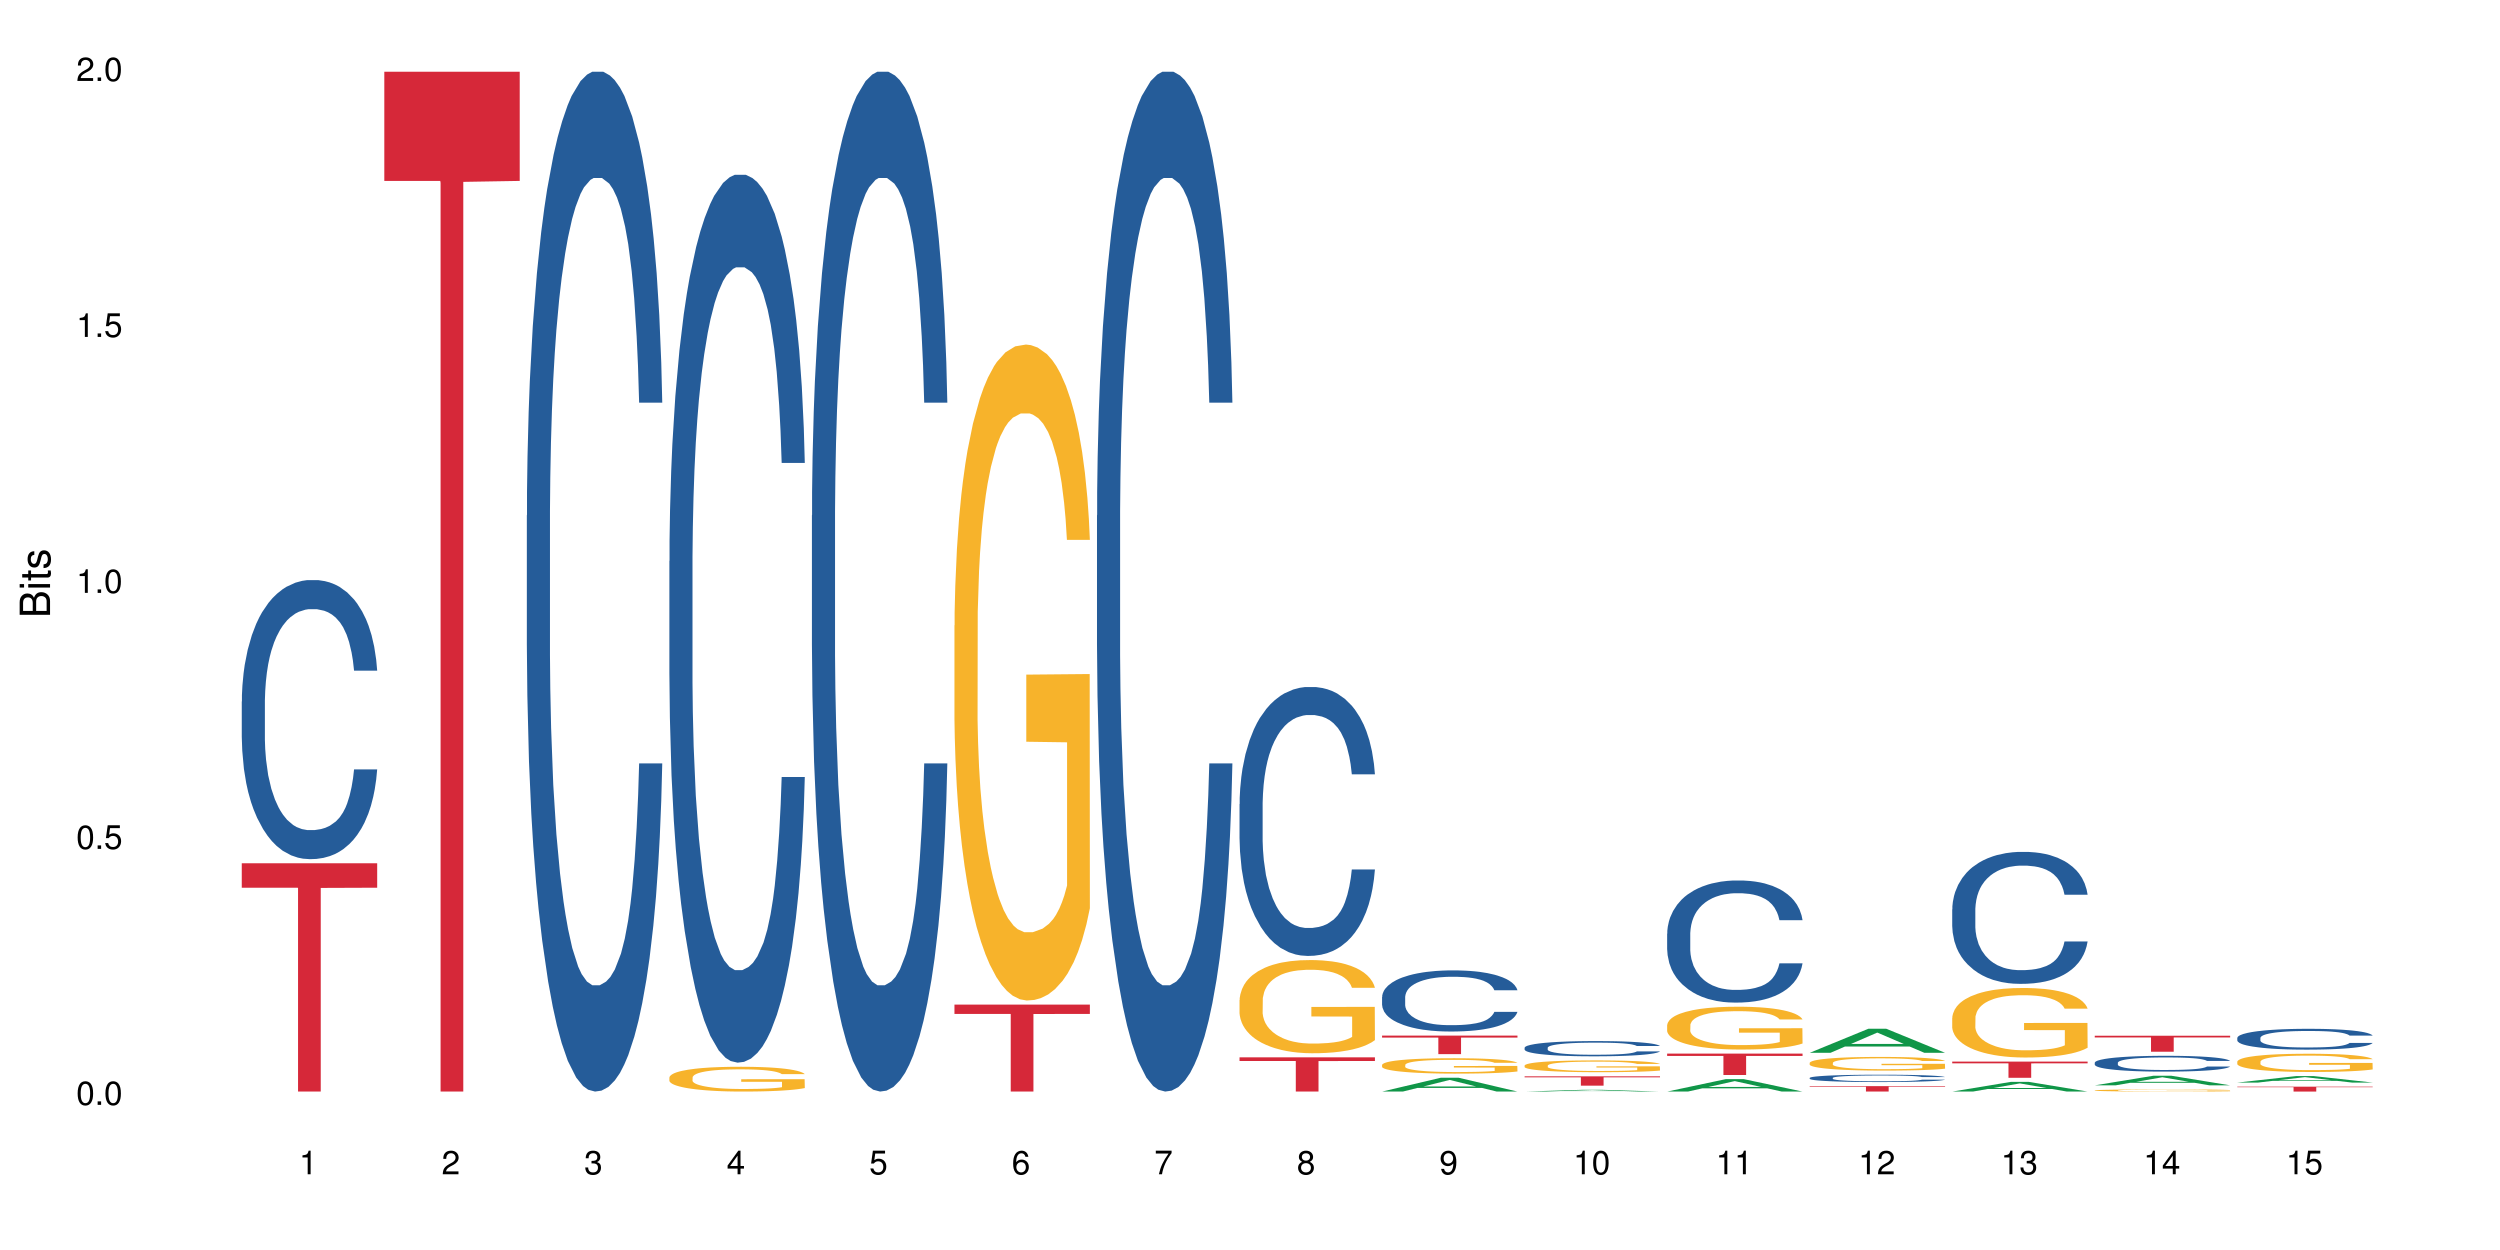 <?xml version="1.0" encoding="UTF-8"?>
<svg xmlns="http://www.w3.org/2000/svg" xmlns:xlink="http://www.w3.org/1999/xlink" width="720pt" height="360pt" viewBox="0 0 720 360" version="1.1">
<defs>
<g>
<symbol overflow="visible" id="glyph0-0">
<path style="stroke:none;" d=""/>
</symbol>
<symbol overflow="visible" id="glyph0-1">
<path style="stroke:none;" d="M 2.641 -6.797 C 2 -6.797 1.422 -6.531 1.078 -6.047 C 0.641 -5.453 0.406 -4.547 0.406 -3.297 C 0.406 -1 1.188 0.219 2.641 0.219 C 4.078 0.219 4.859 -1 4.859 -3.234 C 4.859 -4.562 4.656 -5.438 4.203 -6.047 C 3.844 -6.531 3.281 -6.797 2.641 -6.797 Z M 2.641 -6.047 C 3.547 -6.047 4 -5.125 4 -3.312 C 4 -1.375 3.562 -0.484 2.625 -0.484 C 1.734 -0.484 1.281 -1.422 1.281 -3.281 C 1.281 -5.141 1.734 -6.047 2.641 -6.047 Z M 2.641 -6.047 "/>
</symbol>
<symbol overflow="visible" id="glyph0-2">
<path style="stroke:none;" d="M 1.828 -1 L 0.828 -1 L 0.828 0 L 1.828 0 Z M 1.828 -1 "/>
</symbol>
<symbol overflow="visible" id="glyph0-3">
<path style="stroke:none;" d="M 4.562 -6.797 L 1.062 -6.797 L 0.547 -3.094 L 1.328 -3.094 C 1.719 -3.562 2.047 -3.734 2.578 -3.734 C 3.484 -3.734 4.062 -3.109 4.062 -2.094 C 4.062 -1.125 3.484 -0.531 2.578 -0.531 C 1.828 -0.531 1.375 -0.906 1.188 -1.672 L 0.328 -1.672 C 0.453 -1.109 0.547 -0.844 0.75 -0.594 C 1.125 -0.078 1.828 0.219 2.594 0.219 C 3.969 0.219 4.922 -0.781 4.922 -2.219 C 4.922 -3.562 4.031 -4.484 2.719 -4.484 C 2.25 -4.484 1.859 -4.359 1.469 -4.062 L 1.734 -5.969 L 4.562 -5.969 Z M 4.562 -6.797 "/>
</symbol>
<symbol overflow="visible" id="glyph0-4">
<path style="stroke:none;" d="M 2.484 -4.844 L 2.484 0 L 3.328 0 L 3.328 -6.797 L 2.766 -6.797 C 2.469 -5.75 2.281 -5.609 0.984 -5.453 L 0.984 -4.844 Z M 2.484 -4.844 "/>
</symbol>
<symbol overflow="visible" id="glyph0-5">
<path style="stroke:none;" d="M 4.859 -0.828 L 1.281 -0.828 C 1.359 -1.391 1.672 -1.75 2.5 -2.234 L 3.469 -2.75 C 4.406 -3.266 4.906 -3.969 4.906 -4.812 C 4.906 -5.375 4.672 -5.906 4.266 -6.266 C 3.859 -6.625 3.375 -6.797 2.719 -6.797 C 1.859 -6.797 1.219 -6.5 0.844 -5.922 C 0.609 -5.562 0.5 -5.125 0.484 -4.438 L 1.328 -4.438 C 1.359 -4.906 1.406 -5.188 1.531 -5.406 C 1.75 -5.812 2.188 -6.062 2.703 -6.062 C 3.469 -6.062 4.031 -5.516 4.031 -4.781 C 4.031 -4.25 3.719 -3.797 3.125 -3.438 L 2.234 -2.938 C 0.812 -2.141 0.406 -1.5 0.328 0 L 4.859 0 Z M 4.859 -0.828 "/>
</symbol>
<symbol overflow="visible" id="glyph0-6">
<path style="stroke:none;" d="M 2.125 -3.125 L 2.578 -3.125 C 3.516 -3.125 3.984 -2.703 3.984 -1.891 C 3.984 -1.031 3.469 -0.531 2.578 -0.531 C 1.656 -0.531 1.203 -0.984 1.156 -1.969 L 0.312 -1.969 C 0.344 -1.422 0.438 -1.078 0.609 -0.766 C 0.953 -0.109 1.625 0.219 2.547 0.219 C 3.953 0.219 4.859 -0.609 4.859 -1.906 C 4.859 -2.766 4.516 -3.25 3.703 -3.516 C 4.344 -3.766 4.656 -4.25 4.656 -4.938 C 4.656 -6.109 3.875 -6.797 2.578 -6.797 C 1.203 -6.797 0.484 -6.047 0.453 -4.609 L 1.297 -4.609 C 1.312 -5.016 1.344 -5.25 1.453 -5.453 C 1.641 -5.828 2.062 -6.062 2.594 -6.062 C 3.344 -6.062 3.797 -5.625 3.797 -4.906 C 3.797 -4.422 3.609 -4.141 3.25 -3.984 C 3.016 -3.891 2.719 -3.844 2.125 -3.844 Z M 2.125 -3.125 "/>
</symbol>
<symbol overflow="visible" id="glyph0-7">
<path style="stroke:none;" d="M 3.141 -1.625 L 3.141 0 L 3.984 0 L 3.984 -1.625 L 4.984 -1.625 L 4.984 -2.391 L 3.984 -2.391 L 3.984 -6.797 L 3.359 -6.797 L 0.266 -2.516 L 0.266 -1.625 Z M 3.141 -2.391 L 1 -2.391 L 3.141 -5.359 Z M 3.141 -2.391 "/>
</symbol>
<symbol overflow="visible" id="glyph0-8">
<path style="stroke:none;" d="M 4.781 -5.031 C 4.609 -6.141 3.891 -6.797 2.844 -6.797 C 2.094 -6.797 1.422 -6.438 1.031 -5.828 C 0.609 -5.172 0.406 -4.344 0.406 -3.094 C 0.406 -1.953 0.578 -1.234 0.984 -0.625 C 1.359 -0.078 1.953 0.219 2.703 0.219 C 3.984 0.219 4.922 -0.734 4.922 -2.078 C 4.922 -3.344 4.062 -4.234 2.844 -4.234 C 2.172 -4.234 1.641 -3.969 1.281 -3.469 C 1.281 -5.125 1.828 -6.047 2.797 -6.047 C 3.391 -6.047 3.797 -5.672 3.938 -5.031 Z M 2.734 -3.484 C 3.547 -3.484 4.062 -2.922 4.062 -2 C 4.062 -1.156 3.484 -0.531 2.703 -0.531 C 1.922 -0.531 1.328 -1.188 1.328 -2.047 C 1.328 -2.891 1.906 -3.484 2.734 -3.484 Z M 2.734 -3.484 "/>
</symbol>
<symbol overflow="visible" id="glyph0-9">
<path style="stroke:none;" d="M 4.984 -6.797 L 0.438 -6.797 L 0.438 -5.969 L 4.109 -5.969 C 2.5 -3.656 1.828 -2.234 1.328 0 L 2.219 0 C 2.594 -2.172 3.453 -4.047 4.984 -6.094 Z M 4.984 -6.797 "/>
</symbol>
<symbol overflow="visible" id="glyph0-10">
<path style="stroke:none;" d="M 3.75 -3.578 C 4.453 -4 4.688 -4.344 4.688 -4.984 C 4.688 -6.047 3.844 -6.797 2.641 -6.797 C 1.438 -6.797 0.594 -6.047 0.594 -4.984 C 0.594 -4.359 0.828 -4.016 1.516 -3.578 C 0.734 -3.203 0.359 -2.641 0.359 -1.891 C 0.359 -0.641 1.297 0.219 2.641 0.219 C 3.984 0.219 4.922 -0.641 4.922 -1.875 C 4.922 -2.641 4.531 -3.203 3.75 -3.578 Z M 2.641 -6.047 C 3.359 -6.047 3.812 -5.625 3.812 -4.969 C 3.812 -4.344 3.344 -3.922 2.641 -3.922 C 1.922 -3.922 1.453 -4.344 1.453 -4.984 C 1.453 -5.625 1.922 -6.047 2.641 -6.047 Z M 2.641 -3.203 C 3.484 -3.203 4.062 -2.672 4.062 -1.875 C 4.062 -1.062 3.484 -0.531 2.625 -0.531 C 1.797 -0.531 1.219 -1.078 1.219 -1.875 C 1.219 -2.672 1.797 -3.203 2.641 -3.203 Z M 2.641 -3.203 "/>
</symbol>
<symbol overflow="visible" id="glyph0-11">
<path style="stroke:none;" d="M 0.516 -1.547 C 0.672 -0.438 1.406 0.219 2.438 0.219 C 3.188 0.219 3.859 -0.141 4.266 -0.75 C 4.688 -1.406 4.891 -2.25 4.891 -3.484 C 4.891 -4.625 4.703 -5.359 4.312 -5.953 C 3.938 -6.5 3.344 -6.797 2.594 -6.797 C 1.297 -6.797 0.359 -5.844 0.359 -4.516 C 0.359 -3.25 1.234 -2.344 2.453 -2.344 C 3.094 -2.344 3.562 -2.578 4.016 -3.109 C 4 -1.453 3.469 -0.531 2.5 -0.531 C 1.906 -0.531 1.484 -0.906 1.359 -1.547 Z M 2.578 -6.062 C 3.375 -6.062 3.969 -5.406 3.969 -4.531 C 3.969 -3.688 3.375 -3.094 2.547 -3.094 C 1.734 -3.094 1.234 -3.672 1.234 -4.578 C 1.234 -5.438 1.797 -6.062 2.578 -6.062 Z M 2.578 -6.062 "/>
</symbol>
<symbol overflow="visible" id="glyph1-0">
<path style="stroke:none;" d=""/>
</symbol>
<symbol overflow="visible" id="glyph1-1">
<path style="stroke:none;" d="M 0 -0.953 L 0 -4.891 C 0 -5.719 -0.234 -6.344 -0.734 -6.797 C -1.188 -7.234 -1.812 -7.469 -2.5 -7.469 C -3.547 -7.469 -4.188 -7 -4.625 -5.875 C -4.984 -6.672 -5.641 -7.094 -6.531 -7.094 C -7.156 -7.094 -7.734 -6.859 -8.141 -6.391 C -8.562 -5.938 -8.75 -5.344 -8.75 -4.5 L -8.75 -0.953 Z M -4.984 -2.062 L -7.766 -2.062 L -7.766 -4.219 C -7.766 -4.844 -7.688 -5.203 -7.453 -5.5 C -7.219 -5.812 -6.859 -5.969 -6.375 -5.969 C -5.906 -5.969 -5.531 -5.812 -5.297 -5.5 C -5.062 -5.203 -4.984 -4.844 -4.984 -4.219 Z M -0.984 -2.062 L -4 -2.062 L -4 -4.781 C -4 -5.328 -3.859 -5.688 -3.578 -5.953 C -3.297 -6.219 -2.922 -6.359 -2.484 -6.359 C -2.062 -6.359 -1.688 -6.219 -1.406 -5.953 C -1.109 -5.688 -0.984 -5.328 -0.984 -4.781 Z M -0.984 -2.062 "/>
</symbol>
<symbol overflow="visible" id="glyph1-2">
<path style="stroke:none;" d="M -6.281 -1.797 L -6.281 -0.797 L 0 -0.797 L 0 -1.797 Z M -8.75 -1.797 L -8.75 -0.797 L -7.484 -0.797 L -7.484 -1.797 Z M -8.75 -1.797 "/>
</symbol>
<symbol overflow="visible" id="glyph1-3">
<path style="stroke:none;" d="M -6.281 -3.047 L -6.281 -2.016 L -8.016 -2.016 L -8.016 -1.016 L -6.281 -1.016 L -6.281 -0.172 L -5.469 -0.172 L -5.469 -1.016 L -0.719 -1.016 C -0.078 -1.016 0.281 -1.453 0.281 -2.234 C 0.281 -2.469 0.25 -2.719 0.188 -3.047 L -0.641 -3.047 C -0.609 -2.922 -0.594 -2.766 -0.594 -2.562 C -0.594 -2.141 -0.719 -2.016 -1.156 -2.016 L -5.469 -2.016 L -5.469 -3.047 Z M -6.281 -3.047 "/>
</symbol>
<symbol overflow="visible" id="glyph1-4">
<path style="stroke:none;" d="M -4.531 -5.25 C -5.766 -5.25 -6.469 -4.422 -6.469 -2.969 C -6.469 -1.516 -5.719 -0.562 -4.547 -0.562 C -3.562 -0.562 -3.094 -1.062 -2.734 -2.562 L -2.516 -3.484 C -2.344 -4.188 -2.094 -4.469 -1.625 -4.469 C -1.047 -4.469 -0.641 -3.875 -0.641 -3 C -0.641 -2.453 -0.797 -2 -1.062 -1.75 C -1.25 -1.594 -1.422 -1.531 -1.875 -1.469 L -1.875 -0.406 C -0.422 -0.453 0.281 -1.266 0.281 -2.922 C 0.281 -4.5 -0.5 -5.516 -1.719 -5.516 C -2.656 -5.516 -3.172 -4.984 -3.469 -3.734 L -3.703 -2.766 C -3.891 -1.953 -4.156 -1.609 -4.594 -1.609 C -5.172 -1.609 -5.547 -2.125 -5.547 -2.938 C -5.547 -3.75 -5.203 -4.172 -4.531 -4.203 Z M -4.531 -5.25 "/>
</symbol>
</g>
</defs>
<g id="surface72375">
<rect x="0" y="0" width="720" height="360" style="fill:rgb(100%,100%,100%);fill-opacity:1;stroke:none;"/>
<path style=" stroke:none;fill-rule:nonzero;fill:rgb(14.51%,36.078%,60%);fill-opacity:1;" d="M 69.629 202.043 L 69.676 201.969 L 69.676 200.207 L 69.82 197.414 L 70.152 193.887 L 70.484 191.465 L 71.34 187.129 L 72.531 182.941 L 73.766 179.711 L 74.672 177.801 L 75.48 176.328 L 77.332 173.613 L 78.523 172.215 L 79.809 170.969 L 81.375 169.719 L 82.52 168.984 L 85.086 167.809 L 86.988 167.293 L 88.461 167.074 L 91.648 167.074 L 93.551 167.367 L 94.93 167.734 L 96.453 168.324 L 97.738 168.984 L 99.973 170.602 L 101.969 172.656 L 102.871 173.832 L 104.301 176.109 L 105.395 178.312 L 106.156 180.223 L 107.012 182.941 L 107.77 186.246 L 108.344 189.996 L 108.629 193.152 L 101.969 193.152 L 101.637 190.215 L 101.258 187.938 L 100.543 184.926 L 99.828 182.793 L 98.832 180.664 L 97.926 179.27 L 96.691 177.871 L 95.598 176.992 L 94.453 176.328 L 93.359 175.891 L 91.27 175.449 L 88.844 175.449 L 87.938 175.594 L 86.086 176.184 L 85.086 176.699 L 83.66 177.727 L 82.66 178.68 L 81.473 180.148 L 80.664 181.398 L 79.664 183.309 L 78.949 185 L 78.141 187.422 L 77.668 189.258 L 77.238 191.316 L 76.859 193.742 L 76.574 196.312 L 76.383 199.031 L 76.289 201.676 L 76.289 213.062 L 76.383 215.707 L 76.621 218.793 L 77.238 223.273 L 78.141 227.168 L 79.188 230.254 L 80.188 232.457 L 80.758 233.484 L 81.52 234.66 L 82.707 236.129 L 84.422 237.598 L 85.418 238.188 L 86.941 238.773 L 88.512 239.066 L 90.602 239.066 L 92.457 238.773 L 93.695 238.406 L 94.977 237.82 L 96.738 236.57 L 97.832 235.395 L 98.781 234 L 99.496 232.602 L 99.973 231.426 L 100.684 229.148 L 101.258 226.652 L 101.684 224.082 L 101.969 221.582 L 108.629 221.582 L 108.344 224.523 L 107.914 227.387 L 107.484 229.516 L 106.82 232.09 L 106.059 234.367 L 104.965 236.938 L 104.062 238.629 L 102.871 240.465 L 101.777 241.859 L 100.59 243.109 L 98.832 244.578 L 97.688 245.312 L 96.453 245.973 L 94.977 246.562 L 93.125 247.074 L 91.125 247.371 L 89.27 247.441 L 87.273 247.297 L 85.801 247 L 83.848 246.34 L 81.426 245.02 L 79.664 243.621 L 78.285 242.227 L 77.098 240.758 L 75.766 238.773 L 74.051 235.543 L 73.008 233.043 L 72.293 230.988 L 71.484 228.121 L 70.914 225.551 L 70.246 221.438 L 69.773 216.219 L 69.629 212.18 Z M 69.629 202.043 "/>
<path style=" stroke:none;fill-rule:nonzero;fill:rgb(83.922%,15.686%,22.353%);fill-opacity:1;" d="M 69.629 248.621 L 108.629 248.621 L 108.629 255.66 L 92.375 255.723 L 92.375 314.371 L 85.836 314.371 L 85.836 255.785 L 85.742 255.66 L 69.629 255.66 Z M 69.629 248.621 "/>
<path style=" stroke:none;fill-rule:nonzero;fill:rgb(83.922%,15.686%,22.353%);fill-opacity:1;" d="M 110.68 20.664 L 149.68 20.664 L 149.68 52.102 L 133.426 52.379 L 133.426 314.371 L 126.887 314.371 L 126.887 52.652 L 126.793 52.102 L 110.68 52.102 Z M 110.68 20.664 "/>
<path style=" stroke:none;fill-rule:nonzero;fill:rgb(14.51%,36.078%,60%);fill-opacity:1;" d="M 151.73 148.457 L 151.777 148.188 L 151.777 141.742 L 151.922 131.543 L 152.254 118.656 L 152.586 109.797 L 153.441 93.957 L 154.633 78.652 L 155.867 66.84 L 156.773 59.859 L 157.582 54.492 L 159.434 44.559 L 160.625 39.457 L 161.91 34.891 L 163.477 30.328 L 164.617 27.645 L 167.188 23.348 L 169.09 21.469 L 170.562 20.664 L 173.75 20.664 L 175.652 21.738 L 177.031 23.078 L 178.555 25.227 L 179.84 27.645 L 182.074 33.551 L 184.07 41.066 L 184.973 45.363 L 186.402 53.684 L 187.496 61.738 L 188.254 68.719 L 189.113 78.652 L 189.871 90.734 L 190.445 104.426 L 190.73 115.969 L 184.07 115.969 L 183.738 105.23 L 183.355 96.91 L 182.645 85.902 L 181.93 78.117 L 180.934 70.332 L 180.027 65.23 L 178.793 60.129 L 177.699 56.906 L 176.555 54.492 L 175.461 52.879 L 173.371 51.27 L 170.945 51.27 L 170.039 51.805 L 168.188 53.953 L 167.188 55.832 L 165.762 59.59 L 164.762 63.082 L 163.574 68.449 L 162.766 73.016 L 161.766 79.996 L 161.051 86.172 L 160.242 95.031 L 159.77 101.742 L 159.34 109.258 L 158.961 118.117 L 158.676 127.516 L 158.484 137.449 L 158.391 147.113 L 158.391 188.727 L 158.484 198.391 L 158.723 209.668 L 159.34 226.043 L 160.242 240.273 L 161.289 251.547 L 162.289 259.602 L 162.859 263.359 L 163.621 267.656 L 164.809 273.027 L 166.52 278.395 L 167.52 280.543 L 169.043 282.691 L 170.613 283.766 L 172.703 283.766 L 174.559 282.691 L 175.797 281.348 L 177.078 279.199 L 178.84 274.637 L 179.934 270.34 L 180.883 265.242 L 181.598 260.141 L 182.074 255.844 L 182.785 247.52 L 183.355 238.395 L 183.785 228.996 L 184.07 219.867 L 190.73 219.867 L 190.445 230.609 L 190.016 241.078 L 189.586 248.863 L 188.922 258.262 L 188.16 266.582 L 187.066 275.98 L 186.164 282.152 L 184.973 288.867 L 183.879 293.969 L 182.691 298.531 L 180.934 303.898 L 179.789 306.586 L 178.555 309 L 177.078 311.148 L 175.227 313.027 L 173.227 314.102 L 171.371 314.371 L 169.375 313.832 L 167.902 312.762 L 165.949 310.344 L 163.523 305.512 L 161.766 300.41 L 160.387 295.309 L 159.199 289.941 L 157.867 282.691 L 156.152 270.879 L 155.105 261.75 L 154.395 254.234 L 153.586 243.762 L 153.016 234.367 L 152.348 219.332 L 151.875 200.27 L 151.73 185.504 Z M 151.73 148.457 "/>
<path style=" stroke:none;fill-rule:nonzero;fill:rgb(14.51%,36.078%,60%);fill-opacity:1;" d="M 192.781 161.598 L 192.828 161.367 L 192.828 155.758 L 192.973 146.875 L 193.305 135.656 L 193.637 127.941 L 194.492 114.152 L 195.684 100.828 L 196.918 90.543 L 197.824 84.469 L 198.633 79.793 L 200.484 71.145 L 201.676 66.703 L 202.957 62.73 L 204.527 58.758 L 205.668 56.418 L 208.238 52.68 L 210.141 51.043 L 211.613 50.344 L 214.801 50.344 L 216.703 51.277 L 218.082 52.445 L 219.605 54.316 L 220.887 56.418 L 223.125 61.562 L 225.121 68.105 L 226.023 71.844 L 227.453 79.09 L 228.547 86.102 L 229.305 92.18 L 230.164 100.828 L 230.922 111.348 L 231.496 123.266 L 231.781 133.316 L 225.121 133.316 L 224.789 123.969 L 224.406 116.723 L 223.695 107.141 L 222.98 100.359 L 221.984 93.582 L 221.078 89.141 L 219.844 84.699 L 218.75 81.895 L 217.605 79.793 L 216.512 78.391 L 214.422 76.988 L 211.996 76.988 L 211.09 77.453 L 209.238 79.324 L 208.238 80.961 L 206.812 84.234 L 205.812 87.273 L 204.625 91.945 L 203.816 95.922 L 202.816 101.996 L 202.102 107.371 L 201.293 115.086 L 200.82 120.93 L 200.391 127.473 L 200.012 135.188 L 199.727 143.367 L 199.535 152.016 L 199.441 160.43 L 199.441 196.66 L 199.535 205.074 L 199.773 214.891 L 200.391 229.148 L 201.293 241.535 L 202.34 251.352 L 203.34 258.367 L 203.91 261.637 L 204.672 265.379 L 205.859 270.051 L 207.57 274.727 L 208.57 276.598 L 210.094 278.465 L 211.664 279.402 L 213.754 279.402 L 215.609 278.465 L 216.848 277.297 L 218.129 275.43 L 219.891 271.453 L 220.984 267.715 L 221.934 263.273 L 222.648 258.832 L 223.125 255.094 L 223.836 247.848 L 224.406 239.898 L 224.836 231.719 L 225.121 223.773 L 231.781 223.773 L 231.496 233.121 L 231.066 242.238 L 230.637 249.016 L 229.973 257.195 L 229.211 264.441 L 228.117 272.625 L 227.215 278 L 226.023 283.844 L 224.93 288.285 L 223.742 292.258 L 221.984 296.93 L 220.84 299.27 L 219.605 301.371 L 218.129 303.242 L 216.277 304.879 L 214.277 305.812 L 212.422 306.047 L 210.426 305.578 L 208.953 304.645 L 207 302.543 L 204.574 298.332 L 202.816 293.895 L 201.438 289.453 L 200.25 284.777 L 198.918 278.465 L 197.203 268.184 L 196.156 260.234 L 195.445 253.691 L 194.637 244.574 L 194.066 236.395 L 193.398 223.305 L 192.926 206.711 L 192.781 193.855 Z M 192.781 161.598 "/>
<path style=" stroke:none;fill-rule:nonzero;fill:rgb(96.863%,70.196%,16.863%);fill-opacity:1;" d="M 192.781 310.285 L 192.828 310.281 L 192.828 310.148 L 193.02 309.855 L 193.496 309.453 L 194.113 309.117 L 194.777 308.859 L 195.207 308.723 L 195.922 308.523 L 196.539 308.383 L 198.109 308.086 L 200.105 307.812 L 201.199 307.695 L 202.438 307.586 L 204.195 307.461 L 205.004 307.414 L 207.477 307.312 L 210.281 307.246 L 213.375 307.227 L 214.801 307.234 L 216.75 307.258 L 219.414 307.332 L 220.938 307.395 L 222.125 307.461 L 223.363 307.547 L 224.883 307.676 L 226.309 307.832 L 227.453 307.988 L 228.594 308.188 L 229.543 308.395 L 230.352 308.621 L 231.066 308.898 L 231.496 309.125 L 231.781 309.355 L 225.168 309.355 L 224.789 309.125 L 224.359 308.949 L 223.648 308.734 L 222.934 308.578 L 222.219 308.453 L 220.887 308.285 L 219.746 308.18 L 218.32 308.086 L 216.941 308.027 L 215.371 307.988 L 214.422 307.977 L 211.898 307.977 L 209.617 308.023 L 208.285 308.074 L 207.336 308.129 L 206.004 308.227 L 205.195 308.305 L 204.719 308.355 L 203.293 308.559 L 202.34 308.742 L 201.816 308.863 L 201.152 309.059 L 200.676 309.234 L 200.152 309.496 L 199.867 309.691 L 199.488 310.137 L 199.441 311.312 L 199.582 311.559 L 199.867 311.828 L 200.25 312.062 L 200.82 312.309 L 201.391 312.5 L 202.387 312.754 L 203.246 312.922 L 203.91 313.031 L 205.195 313.211 L 205.719 313.27 L 206.953 313.387 L 208.238 313.477 L 209.809 313.555 L 210.996 313.594 L 212.898 313.625 L 215.324 313.625 L 218.18 313.586 L 219.984 313.535 L 221.223 313.484 L 222.031 313.438 L 223.027 313.367 L 223.742 313.301 L 224.406 313.23 L 225.215 313.117 L 225.215 311.559 L 213.469 311.551 L 213.469 310.82 L 231.73 310.816 L 231.781 313.367 L 230.781 313.543 L 229.543 313.711 L 228.355 313.844 L 227.117 313.953 L 225.359 314.078 L 223.934 314.156 L 221.746 314.246 L 219.746 314.305 L 217.656 314.344 L 215.801 314.363 L 213.613 314.371 L 211.664 314.359 L 209.57 314.32 L 207.906 314.266 L 206.383 314.199 L 204.859 314.117 L 202.957 313.98 L 201.723 313.867 L 200.438 313.73 L 199.152 313.566 L 198.012 313.391 L 197.25 313.254 L 196.492 313.098 L 195.684 312.902 L 194.922 312.68 L 194.352 312.48 L 193.828 312.25 L 193.445 312.035 L 193.066 311.742 L 192.875 311.508 L 192.781 311.305 Z M 192.781 310.285 "/>
<path style=" stroke:none;fill-rule:nonzero;fill:rgb(14.51%,36.078%,60%);fill-opacity:1;" d="M 233.832 148.457 L 233.879 148.188 L 233.879 141.742 L 234.023 131.543 L 234.355 118.656 L 234.688 109.797 L 235.543 93.957 L 236.734 78.652 L 237.969 66.84 L 238.875 59.859 L 239.684 54.492 L 241.535 44.559 L 242.727 39.457 L 244.008 34.891 L 245.578 30.328 L 246.719 27.645 L 249.289 23.348 L 251.191 21.469 L 252.664 20.664 L 255.852 20.664 L 257.754 21.738 L 259.133 23.078 L 260.656 25.227 L 261.938 27.645 L 264.176 33.551 L 266.172 41.066 L 267.074 45.363 L 268.504 53.684 L 269.598 61.738 L 270.355 68.719 L 271.215 78.652 L 271.973 90.734 L 272.543 104.426 L 272.832 115.969 L 266.172 115.969 L 265.84 105.23 L 265.457 96.91 L 264.746 85.902 L 264.031 78.117 L 263.031 70.332 L 262.129 65.23 L 260.895 60.129 L 259.801 56.906 L 258.656 54.492 L 257.562 52.879 L 255.473 51.27 L 253.047 51.27 L 252.141 51.805 L 250.289 53.953 L 249.289 55.832 L 247.863 59.59 L 246.863 63.082 L 245.676 68.449 L 244.867 73.016 L 243.867 79.996 L 243.152 86.172 L 242.344 95.031 L 241.871 101.742 L 241.441 109.258 L 241.062 118.117 L 240.777 127.516 L 240.586 137.449 L 240.492 147.113 L 240.492 188.727 L 240.586 198.391 L 240.824 209.668 L 241.441 226.043 L 242.344 240.273 L 243.391 251.547 L 244.391 259.602 L 244.961 263.359 L 245.723 267.656 L 246.91 273.027 L 248.621 278.395 L 249.621 280.543 L 251.145 282.691 L 252.711 283.766 L 254.805 283.766 L 256.66 282.691 L 257.898 281.348 L 259.18 279.199 L 260.941 274.637 L 262.035 270.34 L 262.984 265.242 L 263.699 260.141 L 264.176 255.844 L 264.887 247.52 L 265.457 238.395 L 265.887 228.996 L 266.172 219.867 L 272.832 219.867 L 272.543 230.609 L 272.117 241.078 L 271.688 248.863 L 271.023 258.262 L 270.262 266.582 L 269.168 275.98 L 268.266 282.152 L 267.074 288.867 L 265.98 293.969 L 264.793 298.531 L 263.031 303.898 L 261.891 306.586 L 260.656 309 L 259.18 311.148 L 257.324 313.027 L 255.328 314.102 L 253.473 314.371 L 251.477 313.832 L 250.004 312.762 L 248.051 310.344 L 245.625 305.512 L 243.867 300.41 L 242.488 295.309 L 241.297 289.941 L 239.969 282.691 L 238.254 270.879 L 237.207 261.75 L 236.496 254.234 L 235.688 243.762 L 235.117 234.367 L 234.449 219.332 L 233.977 200.27 L 233.832 185.504 Z M 233.832 148.457 "/>
<path style=" stroke:none;fill-rule:nonzero;fill:rgb(96.863%,70.196%,16.863%);fill-opacity:1;" d="M 274.883 180.145 L 274.93 179.973 L 274.93 176.523 L 275.121 168.758 L 275.598 158.062 L 276.215 149.266 L 276.879 142.363 L 277.309 138.738 L 278.023 133.562 L 278.641 129.77 L 280.211 122.004 L 282.207 114.758 L 283.301 111.652 L 284.539 108.719 L 286.297 105.441 L 287.105 104.234 L 289.578 101.473 L 292.383 99.75 L 295.477 99.23 L 296.902 99.402 L 298.852 100.094 L 301.516 101.992 L 303.039 103.715 L 304.227 105.441 L 305.465 107.684 L 306.984 111.137 L 308.41 115.277 L 309.555 119.418 L 310.695 124.594 L 311.645 130.113 L 312.453 136.152 L 313.168 143.398 L 313.594 149.438 L 313.883 155.477 L 307.27 155.477 L 306.891 149.438 L 306.461 144.777 L 305.75 139.086 L 305.035 134.945 L 304.32 131.668 L 302.988 127.18 L 301.848 124.422 L 300.422 122.004 L 299.043 120.453 L 297.473 119.418 L 296.523 119.07 L 294 119.07 L 291.719 120.281 L 290.387 121.66 L 289.438 123.039 L 288.105 125.629 L 287.297 127.699 L 286.82 129.078 L 285.395 134.426 L 284.441 139.258 L 283.918 142.535 L 283.254 147.711 L 282.777 152.371 L 282.254 159.27 L 281.969 164.445 L 281.59 176.18 L 281.539 207.234 L 281.684 213.789 L 281.969 220.863 L 282.348 227.074 L 282.922 233.629 L 283.492 238.633 L 284.488 245.359 L 285.344 249.848 L 286.012 252.781 L 287.297 257.438 L 287.82 258.992 L 289.055 262.098 L 290.34 264.512 L 291.91 266.582 L 293.098 267.617 L 295 268.48 L 297.426 268.48 L 300.277 267.445 L 302.086 266.062 L 303.324 264.684 L 304.133 263.477 L 305.129 261.578 L 305.844 259.852 L 306.508 257.957 L 307.316 255.023 L 307.316 213.789 L 295.57 213.617 L 295.57 194.293 L 313.832 194.121 L 313.883 261.578 L 312.883 266.238 L 311.645 270.723 L 310.457 274.172 L 309.219 277.105 L 307.461 280.383 L 306.035 282.453 L 303.848 284.871 L 301.848 286.422 L 299.758 287.457 L 297.902 287.977 L 295.715 288.148 L 293.762 287.801 L 291.672 286.766 L 290.008 285.387 L 288.484 283.66 L 286.961 281.418 L 285.059 277.797 L 283.824 274.863 L 282.539 271.238 L 281.254 266.926 L 280.113 262.27 L 279.352 258.645 L 278.594 254.504 L 277.785 249.328 L 277.023 243.465 L 276.453 238.113 L 275.93 232.078 L 275.547 226.383 L 275.168 218.621 L 274.977 212.41 L 274.883 207.059 Z M 274.883 180.145 "/>
<path style=" stroke:none;fill-rule:nonzero;fill:rgb(83.922%,15.686%,22.353%);fill-opacity:1;" d="M 274.883 289.328 L 313.883 289.328 L 313.883 292.008 L 297.629 292.031 L 297.629 314.371 L 291.09 314.371 L 291.09 292.055 L 290.992 292.008 L 274.883 292.008 Z M 274.883 289.328 "/>
<path style=" stroke:none;fill-rule:nonzero;fill:rgb(14.51%,36.078%,60%);fill-opacity:1;" d="M 315.934 148.457 L 315.98 148.188 L 315.98 141.742 L 316.125 131.543 L 316.457 118.656 L 316.789 109.797 L 317.645 93.957 L 318.836 78.652 L 320.07 66.84 L 320.977 59.859 L 321.781 54.492 L 323.637 44.559 L 324.828 39.457 L 326.109 34.891 L 327.68 30.328 L 328.82 27.645 L 331.391 23.348 L 333.293 21.469 L 334.766 20.664 L 337.953 20.664 L 339.855 21.738 L 341.234 23.078 L 342.758 25.227 L 344.039 27.645 L 346.277 33.551 L 348.273 41.066 L 349.176 45.363 L 350.605 53.684 L 351.699 61.738 L 352.457 68.719 L 353.316 78.652 L 354.074 90.734 L 354.645 104.426 L 354.93 115.969 L 348.273 115.969 L 347.941 105.23 L 347.559 96.91 L 346.848 85.902 L 346.133 78.117 L 345.133 70.332 L 344.23 65.23 L 342.996 60.129 L 341.902 56.906 L 340.758 54.492 L 339.664 52.879 L 337.574 51.27 L 335.148 51.27 L 334.242 51.805 L 332.391 53.953 L 331.391 55.832 L 329.965 59.59 L 328.965 63.082 L 327.777 68.449 L 326.969 73.016 L 325.969 79.996 L 325.254 86.172 L 324.445 95.031 L 323.973 101.742 L 323.543 109.258 L 323.164 118.117 L 322.879 127.516 L 322.688 137.449 L 322.59 147.113 L 322.59 188.727 L 322.688 198.391 L 322.926 209.668 L 323.543 226.043 L 324.445 240.273 L 325.492 251.547 L 326.492 259.602 L 327.062 263.359 L 327.824 267.656 L 329.012 273.027 L 330.723 278.395 L 331.723 280.543 L 333.246 282.691 L 334.812 283.766 L 336.906 283.766 L 338.762 282.691 L 340 281.348 L 341.281 279.199 L 343.043 274.637 L 344.137 270.34 L 345.086 265.242 L 345.801 260.141 L 346.277 255.844 L 346.988 247.52 L 347.559 238.395 L 347.988 228.996 L 348.273 219.867 L 354.93 219.867 L 354.645 230.609 L 354.219 241.078 L 353.789 248.863 L 353.125 258.262 L 352.363 266.582 L 351.27 275.98 L 350.367 282.152 L 349.176 288.867 L 348.082 293.969 L 346.895 298.531 L 345.133 303.898 L 343.992 306.586 L 342.758 309 L 341.281 311.148 L 339.426 313.027 L 337.43 314.102 L 335.574 314.371 L 333.578 313.832 L 332.102 312.762 L 330.152 310.344 L 327.727 305.512 L 325.969 300.41 L 324.59 295.309 L 323.398 289.941 L 322.07 282.691 L 320.355 270.879 L 319.309 261.75 L 318.598 254.234 L 317.789 243.762 L 317.219 234.367 L 316.551 219.332 L 316.074 200.27 L 315.934 185.504 Z M 315.934 148.457 "/>
<path style=" stroke:none;fill-rule:nonzero;fill:rgb(14.51%,36.078%,60%);fill-opacity:1;" d="M 356.984 231.57 L 357.031 231.5 L 357.031 229.801 L 357.176 227.109 L 357.508 223.711 L 357.84 221.375 L 358.695 217.199 L 359.887 213.164 L 361.121 210.051 L 362.023 208.211 L 362.832 206.793 L 364.688 204.176 L 365.879 202.828 L 367.16 201.625 L 368.73 200.422 L 369.871 199.715 L 372.441 198.582 L 374.344 198.086 L 375.816 197.875 L 379.004 197.875 L 380.906 198.156 L 382.285 198.512 L 383.809 199.078 L 385.09 199.715 L 387.328 201.273 L 389.324 203.254 L 390.227 204.387 L 391.656 206.582 L 392.75 208.707 L 393.508 210.547 L 394.367 213.164 L 395.125 216.352 L 395.695 219.961 L 395.98 223.004 L 389.324 223.004 L 388.992 220.172 L 388.609 217.977 L 387.898 215.074 L 387.184 213.023 L 386.184 210.969 L 385.281 209.625 L 384.047 208.281 L 382.953 207.43 L 381.809 206.793 L 380.715 206.371 L 378.625 205.945 L 376.199 205.945 L 375.293 206.086 L 373.438 206.652 L 372.441 207.148 L 371.016 208.141 L 370.016 209.059 L 368.828 210.477 L 368.02 211.68 L 367.02 213.52 L 366.305 215.148 L 365.496 217.484 L 365.023 219.254 L 364.594 221.234 L 364.215 223.57 L 363.926 226.047 L 363.738 228.668 L 363.641 231.215 L 363.641 242.188 L 363.738 244.734 L 363.977 247.707 L 364.594 252.027 L 365.496 255.777 L 366.543 258.75 L 367.543 260.875 L 368.113 261.867 L 368.875 263 L 370.062 264.414 L 371.773 265.828 L 372.773 266.395 L 374.297 266.961 L 375.863 267.246 L 377.957 267.246 L 379.812 266.961 L 381.047 266.609 L 382.332 266.043 L 384.094 264.84 L 385.188 263.707 L 386.137 262.359 L 386.852 261.016 L 387.328 259.883 L 388.039 257.688 L 388.609 255.281 L 389.039 252.805 L 389.324 250.398 L 395.98 250.398 L 395.695 253.23 L 395.27 255.988 L 394.84 258.043 L 394.176 260.52 L 393.414 262.715 L 392.32 265.191 L 391.418 266.82 L 390.227 268.59 L 389.133 269.934 L 387.945 271.137 L 386.184 272.555 L 385.043 273.262 L 383.809 273.898 L 382.332 274.465 L 380.477 274.961 L 378.48 275.242 L 376.625 275.316 L 374.629 275.172 L 373.152 274.891 L 371.203 274.254 L 368.777 272.98 L 367.02 271.633 L 365.641 270.289 L 364.449 268.875 L 363.121 266.961 L 361.406 263.848 L 360.359 261.441 L 359.648 259.457 L 358.84 256.699 L 358.27 254.219 L 357.602 250.258 L 357.125 245.23 L 356.984 241.336 Z M 356.984 231.57 "/>
<path style=" stroke:none;fill-rule:nonzero;fill:rgb(96.863%,70.196%,16.863%);fill-opacity:1;" d="M 356.984 287.992 L 357.031 287.969 L 357.031 287.477 L 357.223 286.375 L 357.699 284.855 L 358.316 283.602 L 358.98 282.621 L 359.41 282.109 L 360.121 281.371 L 360.742 280.832 L 362.312 279.73 L 364.309 278.699 L 365.402 278.258 L 366.637 277.844 L 368.398 277.375 L 369.207 277.207 L 371.68 276.812 L 374.484 276.566 L 377.578 276.496 L 379.004 276.52 L 380.953 276.617 L 383.617 276.887 L 385.141 277.133 L 386.328 277.375 L 387.562 277.695 L 389.086 278.188 L 390.512 278.773 L 391.656 279.363 L 392.797 280.098 L 393.746 280.883 L 394.555 281.742 L 395.27 282.77 L 395.695 283.629 L 395.98 284.484 L 389.371 284.484 L 388.992 283.629 L 388.562 282.965 L 387.852 282.156 L 387.137 281.57 L 386.422 281.102 L 385.09 280.465 L 383.949 280.074 L 382.523 279.73 L 381.145 279.508 L 379.574 279.363 L 378.625 279.312 L 376.102 279.312 L 373.82 279.484 L 372.488 279.68 L 371.535 279.879 L 370.207 280.246 L 369.398 280.539 L 368.922 280.734 L 367.496 281.496 L 366.543 282.18 L 366.02 282.648 L 365.355 283.383 L 364.879 284.043 L 364.355 285.023 L 364.07 285.762 L 363.691 287.426 L 363.641 291.84 L 363.785 292.773 L 364.07 293.777 L 364.449 294.66 L 365.023 295.59 L 365.594 296.301 L 366.59 297.258 L 367.445 297.895 L 368.113 298.312 L 369.398 298.973 L 369.922 299.195 L 371.156 299.637 L 372.441 299.98 L 374.012 300.273 L 375.199 300.422 L 377.102 300.543 L 379.527 300.543 L 382.379 300.395 L 384.188 300.199 L 385.426 300.004 L 386.234 299.832 L 387.23 299.562 L 387.945 299.316 L 388.609 299.047 L 389.418 298.629 L 389.418 292.773 L 377.672 292.746 L 377.672 290 L 395.934 289.977 L 395.98 299.562 L 394.984 300.223 L 393.746 300.859 L 392.559 301.352 L 391.32 301.77 L 389.562 302.234 L 388.137 302.527 L 385.949 302.871 L 383.949 303.094 L 381.855 303.238 L 380.004 303.312 L 377.816 303.336 L 375.863 303.289 L 373.773 303.141 L 372.109 302.945 L 370.586 302.699 L 369.062 302.383 L 367.16 301.867 L 365.926 301.449 L 364.641 300.934 L 363.355 300.32 L 362.215 299.66 L 361.453 299.145 L 360.695 298.559 L 359.887 297.82 L 359.125 296.988 L 358.555 296.227 L 358.031 295.371 L 357.648 294.562 L 357.27 293.457 L 357.078 292.574 L 356.984 291.816 Z M 356.984 287.992 "/>
<path style=" stroke:none;fill-rule:nonzero;fill:rgb(83.922%,15.686%,22.353%);fill-opacity:1;" d="M 356.984 304.516 L 395.98 304.516 L 395.98 305.57 L 379.73 305.582 L 379.73 314.371 L 373.191 314.371 L 373.191 305.59 L 373.094 305.57 L 356.984 305.57 Z M 356.984 304.516 "/>
<path style=" stroke:none;fill-rule:nonzero;fill:rgb(6.275%,58.824%,28.235%);fill-opacity:1;" d="M 398.035 314.367 L 398.078 314.363 L 414.949 310.387 L 420.074 310.387 L 437.031 314.371 L 431.074 314.371 L 426.824 313.332 L 408.199 313.332 L 404.035 314.367 L 398.035 314.367 L 409.992 312.898 L 425.117 312.898 L 417.574 311.035 L 417.492 311.035 L 417.41 311.043 L 409.949 312.898 L 409.992 312.898 Z M 398.035 314.367 "/>
<path style=" stroke:none;fill-rule:nonzero;fill:rgb(14.51%,36.078%,60%);fill-opacity:1;" d="M 398.035 287.141 L 398.082 287.125 L 398.082 286.738 L 398.227 286.129 L 398.559 285.355 L 398.891 284.824 L 399.746 283.875 L 400.938 282.961 L 402.172 282.25 L 403.074 281.832 L 403.883 281.512 L 405.738 280.918 L 406.93 280.609 L 408.211 280.336 L 409.781 280.062 L 410.922 279.902 L 413.492 279.645 L 415.395 279.535 L 416.867 279.484 L 420.055 279.484 L 421.957 279.551 L 423.336 279.629 L 424.859 279.758 L 426.141 279.902 L 428.379 280.258 L 430.375 280.707 L 431.277 280.965 L 432.707 281.465 L 433.801 281.945 L 434.559 282.363 L 435.414 282.961 L 436.176 283.684 L 436.746 284.504 L 437.031 285.195 L 430.375 285.195 L 430.043 284.551 L 429.66 284.055 L 428.949 283.395 L 428.234 282.926 L 427.234 282.461 L 426.332 282.156 L 425.098 281.848 L 424 281.656 L 422.859 281.512 L 421.766 281.414 L 419.676 281.32 L 417.25 281.32 L 416.344 281.352 L 414.488 281.48 L 413.492 281.594 L 412.066 281.816 L 411.066 282.027 L 409.875 282.348 L 409.07 282.621 L 408.07 283.039 L 407.355 283.41 L 406.547 283.941 L 406.07 284.344 L 405.645 284.793 L 405.266 285.324 L 404.977 285.887 L 404.789 286.48 L 404.691 287.062 L 404.691 289.555 L 404.789 290.133 L 405.027 290.809 L 405.645 291.789 L 406.547 292.641 L 407.594 293.316 L 408.594 293.801 L 409.164 294.023 L 409.926 294.281 L 411.113 294.605 L 412.824 294.926 L 413.824 295.055 L 415.348 295.184 L 416.914 295.246 L 419.008 295.246 L 420.863 295.184 L 422.098 295.102 L 423.383 294.973 L 425.145 294.699 L 426.238 294.441 L 427.188 294.137 L 427.902 293.832 L 428.379 293.574 L 429.09 293.074 L 429.66 292.527 L 430.09 291.965 L 430.375 291.418 L 437.031 291.418 L 436.746 292.062 L 436.32 292.691 L 435.891 293.156 L 435.227 293.719 L 434.465 294.219 L 433.371 294.781 L 432.469 295.152 L 431.277 295.555 L 430.184 295.859 L 428.996 296.133 L 427.234 296.453 L 426.094 296.613 L 424.859 296.758 L 423.383 296.887 L 421.527 297 L 419.531 297.066 L 417.676 297.082 L 415.68 297.047 L 414.203 296.984 L 412.254 296.84 L 409.828 296.551 L 408.07 296.246 L 406.691 295.938 L 405.5 295.617 L 404.168 295.184 L 402.457 294.477 L 401.41 293.93 L 400.699 293.477 L 399.891 292.852 L 399.32 292.289 L 398.652 291.387 L 398.176 290.246 L 398.035 289.359 Z M 398.035 287.141 "/>
<path style=" stroke:none;fill-rule:nonzero;fill:rgb(96.863%,70.196%,16.863%);fill-opacity:1;" d="M 398.035 306.668 L 398.082 306.664 L 398.082 306.586 L 398.273 306.402 L 398.75 306.152 L 399.367 305.945 L 400.031 305.781 L 400.461 305.695 L 401.172 305.574 L 401.793 305.484 L 403.363 305.305 L 405.359 305.133 L 406.453 305.062 L 407.688 304.992 L 409.449 304.914 L 410.258 304.887 L 412.73 304.82 L 415.535 304.781 L 418.629 304.77 L 420.055 304.773 L 422.004 304.789 L 424.668 304.832 L 426.191 304.875 L 427.379 304.914 L 428.613 304.969 L 430.137 305.047 L 431.562 305.145 L 432.707 305.242 L 433.848 305.363 L 434.797 305.496 L 435.605 305.637 L 436.32 305.805 L 436.746 305.949 L 437.031 306.09 L 430.422 306.09 L 430.043 305.949 L 429.613 305.84 L 428.902 305.703 L 428.188 305.609 L 427.473 305.531 L 426.141 305.426 L 425 305.359 L 423.574 305.305 L 422.195 305.266 L 420.625 305.242 L 419.676 305.234 L 417.152 305.234 L 414.871 305.262 L 413.539 305.297 L 412.586 305.328 L 411.258 305.391 L 410.449 305.438 L 409.973 305.469 L 408.547 305.594 L 407.594 305.711 L 407.07 305.785 L 406.406 305.906 L 405.93 306.016 L 405.406 306.18 L 405.121 306.301 L 404.742 306.578 L 404.691 307.305 L 404.836 307.461 L 405.121 307.625 L 405.5 307.773 L 406.07 307.926 L 406.645 308.043 L 407.641 308.203 L 408.496 308.309 L 409.164 308.375 L 410.449 308.484 L 410.973 308.523 L 412.207 308.594 L 413.492 308.652 L 415.062 308.699 L 416.25 308.723 L 418.152 308.746 L 420.578 308.746 L 423.43 308.719 L 425.238 308.688 L 426.477 308.656 L 427.285 308.625 L 428.281 308.582 L 428.996 308.543 L 429.66 308.496 L 430.469 308.43 L 430.469 307.461 L 418.723 307.457 L 418.723 307 L 436.984 306.996 L 437.031 308.582 L 436.035 308.691 L 434.797 308.797 L 433.609 308.879 L 432.371 308.945 L 430.613 309.023 L 429.188 309.074 L 427 309.129 L 425 309.164 L 422.906 309.191 L 421.055 309.203 L 418.867 309.207 L 416.914 309.199 L 414.824 309.176 L 413.16 309.141 L 411.637 309.102 L 410.113 309.047 L 408.211 308.965 L 406.977 308.895 L 405.691 308.809 L 404.406 308.707 L 403.266 308.598 L 402.504 308.512 L 401.746 308.418 L 400.938 308.293 L 400.176 308.156 L 399.605 308.031 L 399.082 307.891 L 398.699 307.754 L 398.32 307.574 L 398.129 307.426 L 398.035 307.301 Z M 398.035 306.668 "/>
<path style=" stroke:none;fill-rule:nonzero;fill:rgb(83.922%,15.686%,22.353%);fill-opacity:1;" d="M 398.035 298.262 L 437.031 298.262 L 437.031 298.832 L 420.781 298.836 L 420.781 303.59 L 414.242 303.59 L 414.242 298.84 L 414.145 298.832 L 398.035 298.832 Z M 398.035 298.262 "/>
<path style=" stroke:none;fill-rule:nonzero;fill:rgb(6.275%,58.824%,28.235%);fill-opacity:1;" d="M 439.086 314.371 L 439.129 314.371 L 456 313.855 L 461.125 313.855 L 478.082 314.371 L 472.125 314.371 L 467.875 314.234 L 449.25 314.234 L 445.086 314.371 L 439.086 314.371 L 451.043 314.18 L 466.168 314.18 L 458.625 313.938 L 458.543 313.938 L 458.461 313.941 L 451 314.18 L 451.043 314.18 Z M 439.086 314.371 "/>
<path style=" stroke:none;fill-rule:nonzero;fill:rgb(14.51%,36.078%,60%);fill-opacity:1;" d="M 439.086 301.742 L 439.133 301.738 L 439.133 301.641 L 439.277 301.488 L 439.609 301.297 L 439.941 301.164 L 440.797 300.926 L 441.988 300.695 L 443.223 300.52 L 444.125 300.418 L 444.934 300.336 L 446.789 300.188 L 447.98 300.113 L 449.262 300.043 L 450.832 299.977 L 451.973 299.934 L 454.543 299.871 L 456.445 299.844 L 457.918 299.832 L 461.105 299.832 L 463.008 299.848 L 464.387 299.867 L 465.91 299.898 L 467.191 299.934 L 469.43 300.023 L 471.426 300.137 L 472.328 300.199 L 473.754 300.324 L 474.852 300.445 L 475.609 300.547 L 476.465 300.695 L 477.227 300.879 L 477.797 301.082 L 478.082 301.254 L 471.426 301.254 L 471.094 301.094 L 470.711 300.969 L 470 300.805 L 469.285 300.688 L 468.285 300.574 L 467.383 300.496 L 466.145 300.422 L 465.051 300.371 L 463.91 300.336 L 462.816 300.312 L 460.727 300.289 L 458.301 300.289 L 457.395 300.297 L 455.539 300.328 L 454.543 300.355 L 453.117 300.414 L 452.117 300.465 L 450.926 300.543 L 450.117 300.613 L 449.121 300.719 L 448.406 300.809 L 447.598 300.941 L 447.121 301.043 L 446.695 301.156 L 446.312 301.285 L 446.027 301.426 L 445.84 301.574 L 445.742 301.719 L 445.742 302.344 L 445.84 302.488 L 446.078 302.656 L 446.695 302.898 L 447.598 303.113 L 448.645 303.281 L 449.645 303.402 L 450.215 303.457 L 450.977 303.523 L 452.164 303.602 L 453.875 303.684 L 454.875 303.715 L 456.398 303.746 L 457.965 303.762 L 460.059 303.762 L 461.914 303.746 L 463.148 303.727 L 464.434 303.695 L 466.195 303.625 L 467.289 303.562 L 468.238 303.484 L 468.953 303.41 L 469.43 303.344 L 470.141 303.223 L 470.711 303.086 L 471.141 302.945 L 471.426 302.809 L 478.082 302.809 L 477.797 302.969 L 477.371 303.125 L 476.941 303.242 L 476.277 303.383 L 475.516 303.504 L 474.422 303.645 L 473.52 303.738 L 472.328 303.84 L 471.234 303.914 L 470.047 303.984 L 468.285 304.062 L 467.145 304.102 L 465.91 304.141 L 464.434 304.172 L 462.578 304.199 L 460.582 304.215 L 458.727 304.219 L 456.73 304.211 L 455.254 304.195 L 453.305 304.16 L 450.879 304.086 L 449.121 304.012 L 447.742 303.934 L 446.551 303.855 L 445.219 303.746 L 443.508 303.57 L 442.461 303.434 L 441.75 303.32 L 440.941 303.164 L 440.371 303.023 L 439.703 302.801 L 439.227 302.516 L 439.086 302.293 Z M 439.086 301.742 "/>
<path style=" stroke:none;fill-rule:nonzero;fill:rgb(96.863%,70.196%,16.863%);fill-opacity:1;" d="M 439.086 306.855 L 439.133 306.852 L 439.133 306.789 L 439.324 306.648 L 439.801 306.457 L 440.418 306.301 L 441.082 306.176 L 441.512 306.109 L 442.223 306.016 L 442.844 305.949 L 444.41 305.809 L 446.41 305.68 L 447.504 305.621 L 448.738 305.57 L 450.5 305.512 L 451.309 305.488 L 453.781 305.441 L 456.586 305.41 L 459.68 305.398 L 461.105 305.402 L 463.055 305.414 L 465.719 305.449 L 467.242 305.48 L 468.43 305.512 L 469.664 305.551 L 471.188 305.613 L 472.613 305.688 L 473.754 305.762 L 474.898 305.855 L 475.848 305.953 L 476.656 306.062 L 477.371 306.195 L 477.797 306.301 L 478.082 306.41 L 471.473 306.41 L 471.094 306.301 L 470.664 306.219 L 469.949 306.117 L 469.238 306.043 L 468.523 305.984 L 467.191 305.902 L 466.051 305.852 L 464.625 305.809 L 463.246 305.781 L 461.676 305.762 L 460.727 305.758 L 458.203 305.758 L 455.922 305.777 L 454.59 305.801 L 453.637 305.828 L 452.309 305.875 L 451.5 305.91 L 451.023 305.938 L 449.598 306.031 L 448.645 306.117 L 448.121 306.18 L 447.457 306.27 L 446.98 306.355 L 446.457 306.48 L 446.172 306.57 L 445.793 306.781 L 445.742 307.34 L 445.887 307.457 L 446.172 307.586 L 446.551 307.699 L 447.121 307.816 L 447.695 307.906 L 448.691 308.027 L 449.547 308.105 L 450.215 308.16 L 451.5 308.242 L 452.02 308.273 L 453.258 308.328 L 454.543 308.371 L 456.113 308.406 L 457.301 308.426 L 459.203 308.441 L 461.629 308.441 L 464.48 308.422 L 466.289 308.398 L 467.527 308.375 L 468.336 308.352 L 469.332 308.316 L 470.047 308.285 L 470.711 308.254 L 471.52 308.199 L 471.52 307.457 L 459.773 307.457 L 459.773 307.109 L 478.035 307.105 L 478.082 308.316 L 477.086 308.402 L 475.848 308.484 L 474.66 308.543 L 473.422 308.598 L 471.664 308.656 L 470.238 308.695 L 468.047 308.738 L 466.051 308.766 L 463.957 308.785 L 462.105 308.793 L 459.918 308.797 L 457.965 308.789 L 455.875 308.77 L 454.211 308.746 L 452.688 308.715 L 451.164 308.676 L 449.262 308.609 L 448.027 308.559 L 446.742 308.492 L 445.457 308.414 L 444.316 308.332 L 443.555 308.266 L 442.797 308.191 L 441.988 308.098 L 441.227 307.992 L 440.656 307.895 L 440.133 307.789 L 439.75 307.684 L 439.371 307.547 L 439.18 307.434 L 439.086 307.34 Z M 439.086 306.855 "/>
<path style=" stroke:none;fill-rule:nonzero;fill:rgb(83.922%,15.686%,22.353%);fill-opacity:1;" d="M 439.086 309.977 L 478.082 309.977 L 478.082 310.266 L 461.832 310.266 L 461.832 312.676 L 455.293 312.676 L 455.293 310.27 L 455.195 310.266 L 439.086 310.266 Z M 439.086 309.977 "/>
<path style=" stroke:none;fill-rule:nonzero;fill:rgb(6.275%,58.824%,28.235%);fill-opacity:1;" d="M 480.137 314.367 L 480.18 314.363 L 497.051 310.785 L 502.176 310.785 L 519.133 314.371 L 513.176 314.371 L 508.926 313.434 L 490.301 313.434 L 486.137 314.367 L 480.137 314.367 L 492.094 313.047 L 507.219 313.043 L 499.676 311.371 L 499.594 311.367 L 499.512 311.379 L 492.051 313.043 L 492.094 313.047 Z M 480.137 314.367 "/>
<path style=" stroke:none;fill-rule:nonzero;fill:rgb(14.51%,36.078%,60%);fill-opacity:1;" d="M 480.137 268.895 L 480.184 268.863 L 480.184 268.09 L 480.328 266.871 L 480.66 265.328 L 480.992 264.266 L 481.848 262.371 L 483.039 260.539 L 484.273 259.125 L 485.176 258.289 L 485.984 257.648 L 487.84 256.457 L 489.031 255.848 L 490.312 255.301 L 491.883 254.754 L 493.023 254.434 L 495.594 253.918 L 497.496 253.695 L 498.969 253.598 L 502.156 253.598 L 504.059 253.727 L 505.438 253.887 L 506.961 254.145 L 508.242 254.434 L 510.48 255.141 L 512.477 256.039 L 513.379 256.555 L 514.805 257.551 L 515.898 258.516 L 516.66 259.352 L 517.516 260.539 L 518.277 261.984 L 518.848 263.625 L 519.133 265.008 L 512.477 265.008 L 512.145 263.723 L 511.762 262.727 L 511.051 261.406 L 510.336 260.477 L 509.336 259.543 L 508.434 258.934 L 507.195 258.324 L 506.102 257.938 L 504.961 257.648 L 503.867 257.453 L 501.773 257.262 L 499.352 257.262 L 498.445 257.324 L 496.59 257.582 L 495.594 257.809 L 494.164 258.258 L 493.168 258.676 L 491.977 259.32 L 491.168 259.863 L 490.172 260.699 L 489.457 261.438 L 488.648 262.5 L 488.172 263.305 L 487.746 264.203 L 487.363 265.262 L 487.078 266.387 L 486.891 267.578 L 486.793 268.734 L 486.793 273.715 L 486.891 274.871 L 487.129 276.223 L 487.746 278.18 L 488.648 279.883 L 489.695 281.234 L 490.695 282.199 L 491.266 282.648 L 492.027 283.164 L 493.215 283.805 L 494.926 284.449 L 495.926 284.703 L 497.449 284.961 L 499.016 285.09 L 501.109 285.09 L 502.965 284.961 L 504.199 284.801 L 505.484 284.543 L 507.246 283.996 L 508.34 283.484 L 509.289 282.875 L 510.004 282.262 L 510.48 281.75 L 511.191 280.754 L 511.762 279.66 L 512.191 278.535 L 512.477 277.441 L 519.133 277.441 L 518.848 278.727 L 518.422 279.98 L 517.992 280.914 L 517.328 282.039 L 516.566 283.035 L 515.473 284.16 L 514.57 284.898 L 513.379 285.699 L 512.285 286.312 L 511.098 286.859 L 509.336 287.5 L 508.195 287.82 L 506.961 288.109 L 505.484 288.367 L 503.629 288.594 L 501.633 288.723 L 499.777 288.754 L 497.781 288.691 L 496.305 288.562 L 494.355 288.273 L 491.93 287.695 L 490.172 287.082 L 488.793 286.473 L 487.602 285.828 L 486.27 284.961 L 484.559 283.547 L 483.512 282.457 L 482.801 281.555 L 481.992 280.301 L 481.422 279.18 L 480.754 277.379 L 480.277 275.098 L 480.137 273.328 Z M 480.137 268.895 "/>
<path style=" stroke:none;fill-rule:nonzero;fill:rgb(96.863%,70.196%,16.863%);fill-opacity:1;" d="M 480.137 295.215 L 480.184 295.203 L 480.184 294.98 L 480.375 294.473 L 480.848 293.773 L 481.469 293.199 L 482.133 292.75 L 482.562 292.512 L 483.273 292.176 L 483.895 291.926 L 485.461 291.422 L 487.461 290.945 L 488.555 290.746 L 489.789 290.555 L 491.551 290.34 L 492.359 290.262 L 494.832 290.078 L 497.637 289.969 L 500.73 289.934 L 502.156 289.945 L 504.105 289.988 L 506.77 290.113 L 508.289 290.227 L 509.48 290.34 L 510.715 290.484 L 512.238 290.711 L 513.664 290.98 L 514.805 291.25 L 515.949 291.59 L 516.898 291.949 L 517.707 292.344 L 518.422 292.816 L 518.848 293.211 L 519.133 293.605 L 512.523 293.605 L 512.145 293.211 L 511.715 292.906 L 511 292.535 L 510.289 292.266 L 509.574 292.051 L 508.242 291.758 L 507.102 291.578 L 505.676 291.422 L 504.297 291.32 L 502.727 291.25 L 501.773 291.23 L 499.254 291.23 L 496.973 291.309 L 495.641 291.398 L 494.688 291.488 L 493.359 291.656 L 492.551 291.793 L 492.074 291.883 L 490.648 292.23 L 489.695 292.547 L 489.172 292.762 L 488.508 293.098 L 488.031 293.402 L 487.508 293.852 L 487.223 294.191 L 486.844 294.957 L 486.793 296.984 L 486.938 297.414 L 487.223 297.875 L 487.602 298.281 L 488.172 298.707 L 488.746 299.035 L 489.742 299.473 L 490.598 299.766 L 491.266 299.957 L 492.551 300.262 L 493.07 300.363 L 494.309 300.566 L 495.594 300.723 L 497.164 300.859 L 498.352 300.926 L 500.254 300.984 L 502.68 300.984 L 505.531 300.914 L 507.34 300.824 L 508.578 300.734 L 509.387 300.656 L 510.383 300.531 L 511.098 300.418 L 511.762 300.297 L 512.57 300.105 L 512.57 297.414 L 500.824 297.402 L 500.824 296.141 L 519.086 296.129 L 519.133 300.531 L 518.137 300.836 L 516.898 301.129 L 515.711 301.355 L 514.473 301.547 L 512.715 301.762 L 511.289 301.895 L 509.098 302.055 L 507.102 302.156 L 505.008 302.223 L 503.156 302.254 L 500.969 302.266 L 499.016 302.246 L 496.926 302.176 L 495.262 302.086 L 493.738 301.973 L 492.215 301.828 L 490.312 301.59 L 489.078 301.398 L 487.793 301.164 L 486.508 300.883 L 485.367 300.578 L 484.605 300.34 L 483.848 300.07 L 483.039 299.734 L 482.277 299.352 L 481.707 299 L 481.184 298.605 L 480.801 298.234 L 480.422 297.727 L 480.23 297.324 L 480.137 296.973 Z M 480.137 295.215 "/>
<path style=" stroke:none;fill-rule:nonzero;fill:rgb(83.922%,15.686%,22.353%);fill-opacity:1;" d="M 480.137 303.445 L 519.133 303.445 L 519.133 304.105 L 502.883 304.113 L 502.883 309.605 L 496.344 309.605 L 496.344 304.117 L 496.246 304.105 L 480.137 304.105 Z M 480.137 303.445 "/>
<path style=" stroke:none;fill-rule:nonzero;fill:rgb(6.275%,58.824%,28.235%);fill-opacity:1;" d="M 521.188 303.207 L 521.227 303.199 L 538.102 296.277 L 543.227 296.277 L 560.184 303.215 L 554.227 303.215 L 549.977 301.402 L 531.352 301.402 L 527.188 303.207 L 521.188 303.207 L 533.145 300.652 L 548.27 300.648 L 540.727 297.41 L 540.645 297.406 L 540.562 297.426 L 533.102 300.648 L 533.145 300.652 Z M 521.188 303.207 "/>
<path style=" stroke:none;fill-rule:nonzero;fill:rgb(14.51%,36.078%,60%);fill-opacity:1;" d="M 521.188 310.438 L 521.234 310.434 L 521.234 310.387 L 521.379 310.312 L 521.711 310.223 L 522.043 310.156 L 522.898 310.043 L 524.09 309.934 L 525.324 309.848 L 526.227 309.797 L 527.035 309.758 L 528.891 309.688 L 530.082 309.652 L 531.363 309.617 L 532.934 309.586 L 534.074 309.566 L 536.645 309.535 L 538.547 309.523 L 540.02 309.516 L 543.207 309.516 L 545.109 309.523 L 546.488 309.535 L 548.012 309.551 L 549.293 309.566 L 551.531 309.609 L 553.527 309.664 L 554.43 309.695 L 555.855 309.754 L 556.949 309.812 L 557.711 309.863 L 558.566 309.934 L 559.328 310.02 L 559.898 310.117 L 560.184 310.203 L 553.527 310.203 L 553.195 310.125 L 552.812 310.066 L 552.102 309.984 L 551.387 309.93 L 550.387 309.875 L 549.484 309.836 L 548.246 309.801 L 547.152 309.777 L 546.012 309.758 L 544.918 309.75 L 542.824 309.738 L 540.402 309.738 L 539.496 309.742 L 537.641 309.754 L 536.645 309.77 L 535.215 309.797 L 534.219 309.82 L 533.027 309.859 L 532.219 309.895 L 531.223 309.941 L 530.508 309.988 L 529.699 310.051 L 529.223 310.098 L 528.797 310.152 L 528.414 310.219 L 528.129 310.285 L 527.941 310.355 L 527.844 310.426 L 527.844 310.727 L 527.941 310.793 L 528.18 310.875 L 528.797 310.992 L 529.699 311.098 L 530.746 311.176 L 531.746 311.234 L 532.316 311.262 L 533.078 311.293 L 534.266 311.332 L 535.977 311.371 L 536.977 311.387 L 538.5 311.402 L 540.066 311.41 L 542.16 311.41 L 544.016 311.402 L 545.25 311.391 L 546.535 311.375 L 548.297 311.344 L 549.391 311.312 L 550.34 311.277 L 551.055 311.238 L 551.531 311.207 L 552.242 311.148 L 552.812 311.082 L 553.242 311.016 L 553.527 310.949 L 560.184 310.949 L 559.898 311.027 L 559.473 311.102 L 559.043 311.156 L 558.379 311.227 L 557.617 311.285 L 556.523 311.352 L 555.621 311.398 L 554.43 311.445 L 553.336 311.48 L 552.148 311.516 L 550.387 311.555 L 549.246 311.574 L 548.012 311.59 L 546.535 311.605 L 544.68 311.621 L 542.684 311.629 L 540.828 311.629 L 538.832 311.625 L 537.355 311.617 L 535.406 311.602 L 532.98 311.566 L 531.223 311.527 L 529.844 311.492 L 528.652 311.453 L 527.32 311.402 L 525.609 311.316 L 524.562 311.25 L 523.852 311.195 L 523.043 311.121 L 522.473 311.055 L 521.805 310.945 L 521.328 310.809 L 521.188 310.703 Z M 521.188 310.438 "/>
<path style=" stroke:none;fill-rule:nonzero;fill:rgb(96.863%,70.196%,16.863%);fill-opacity:1;" d="M 521.188 306.082 L 521.234 306.078 L 521.234 306.008 L 521.426 305.844 L 521.898 305.621 L 522.52 305.438 L 523.184 305.293 L 523.613 305.219 L 524.324 305.109 L 524.945 305.031 L 526.512 304.867 L 528.512 304.719 L 529.605 304.652 L 530.84 304.59 L 532.602 304.523 L 533.41 304.496 L 535.883 304.441 L 538.688 304.402 L 541.781 304.395 L 543.207 304.398 L 545.156 304.41 L 547.82 304.449 L 549.34 304.488 L 550.531 304.523 L 551.766 304.57 L 553.289 304.641 L 554.715 304.727 L 555.855 304.816 L 557 304.922 L 557.949 305.039 L 558.758 305.164 L 559.473 305.316 L 559.898 305.441 L 560.184 305.566 L 553.574 305.566 L 553.195 305.441 L 552.766 305.344 L 552.051 305.227 L 551.34 305.141 L 550.625 305.07 L 549.293 304.977 L 548.152 304.918 L 546.727 304.867 L 545.348 304.836 L 543.777 304.816 L 542.824 304.809 L 540.305 304.809 L 538.023 304.832 L 536.691 304.863 L 535.738 304.891 L 534.406 304.945 L 533.602 304.988 L 533.125 305.016 L 531.699 305.129 L 530.746 305.23 L 530.223 305.297 L 529.559 305.406 L 529.082 305.504 L 528.559 305.648 L 528.273 305.754 L 527.895 306 L 527.844 306.648 L 527.988 306.785 L 528.273 306.934 L 528.652 307.062 L 529.223 307.199 L 529.797 307.305 L 530.793 307.445 L 531.648 307.539 L 532.316 307.598 L 533.602 307.695 L 534.121 307.727 L 535.359 307.793 L 536.645 307.844 L 538.211 307.887 L 539.402 307.91 L 541.305 307.926 L 543.73 307.926 L 546.582 307.906 L 548.391 307.875 L 549.625 307.848 L 550.434 307.82 L 551.434 307.781 L 552.148 307.746 L 552.812 307.707 L 553.621 307.645 L 553.621 306.785 L 541.875 306.781 L 541.875 306.379 L 560.137 306.375 L 560.184 307.781 L 559.188 307.879 L 557.949 307.973 L 556.762 308.047 L 555.523 308.105 L 553.766 308.176 L 552.336 308.219 L 550.148 308.27 L 548.152 308.301 L 546.059 308.324 L 544.207 308.332 L 542.016 308.336 L 540.066 308.328 L 537.977 308.309 L 536.309 308.277 L 534.789 308.242 L 533.266 308.195 L 531.363 308.121 L 530.129 308.059 L 528.844 307.984 L 527.559 307.895 L 526.418 307.797 L 525.656 307.723 L 524.895 307.633 L 524.09 307.527 L 523.328 307.402 L 522.758 307.293 L 522.234 307.168 L 521.852 307.047 L 521.473 306.887 L 521.281 306.754 L 521.188 306.645 Z M 521.188 306.082 "/>
<path style=" stroke:none;fill-rule:nonzero;fill:rgb(83.922%,15.686%,22.353%);fill-opacity:1;" d="M 521.188 312.809 L 560.184 312.809 L 560.184 312.977 L 543.934 312.977 L 543.934 314.371 L 537.395 314.371 L 537.395 312.98 L 537.297 312.977 L 521.188 312.977 Z M 521.188 312.809 "/>
<path style=" stroke:none;fill-rule:nonzero;fill:rgb(6.275%,58.824%,28.235%);fill-opacity:1;" d="M 562.238 314.367 L 562.277 314.367 L 579.152 311.578 L 584.277 311.578 L 601.234 314.371 L 595.277 314.371 L 591.027 313.641 L 572.402 313.641 L 568.238 314.367 L 562.238 314.367 L 574.195 313.34 L 589.32 313.336 L 581.777 312.035 L 581.695 312.031 L 581.613 312.039 L 574.152 313.336 L 574.195 313.34 Z M 562.238 314.367 "/>
<path style=" stroke:none;fill-rule:nonzero;fill:rgb(14.51%,36.078%,60%);fill-opacity:1;" d="M 562.238 261.891 L 562.285 261.855 L 562.285 261.023 L 562.43 259.703 L 562.762 258.035 L 563.094 256.891 L 563.949 254.84 L 565.137 252.863 L 566.375 251.332 L 567.277 250.43 L 568.086 249.734 L 569.941 248.449 L 571.133 247.789 L 572.414 247.199 L 573.984 246.609 L 575.125 246.262 L 577.695 245.707 L 579.598 245.465 L 581.07 245.359 L 584.258 245.359 L 586.16 245.5 L 587.539 245.672 L 589.062 245.949 L 590.344 246.262 L 592.578 247.027 L 594.578 248 L 595.48 248.555 L 596.906 249.633 L 598 250.672 L 598.762 251.578 L 599.617 252.863 L 600.379 254.426 L 600.949 256.195 L 601.234 257.688 L 594.578 257.688 L 594.246 256.301 L 593.863 255.223 L 593.152 253.801 L 592.438 252.793 L 591.438 251.785 L 590.535 251.125 L 589.297 250.465 L 588.203 250.047 L 587.062 249.734 L 585.969 249.527 L 583.875 249.32 L 581.453 249.32 L 580.547 249.387 L 578.691 249.668 L 577.695 249.91 L 576.266 250.395 L 575.27 250.848 L 574.078 251.543 L 573.27 252.133 L 572.273 253.035 L 571.559 253.836 L 570.75 254.98 L 570.273 255.848 L 569.848 256.82 L 569.465 257.969 L 569.18 259.184 L 568.992 260.469 L 568.895 261.719 L 568.895 267.102 L 568.992 268.352 L 569.23 269.812 L 569.848 271.93 L 570.75 273.77 L 571.797 275.23 L 572.797 276.27 L 573.367 276.758 L 574.129 277.312 L 575.316 278.008 L 577.027 278.703 L 578.027 278.98 L 579.551 279.258 L 581.117 279.398 L 583.211 279.398 L 585.066 279.258 L 586.301 279.086 L 587.586 278.809 L 589.348 278.215 L 590.441 277.66 L 591.391 277 L 592.105 276.34 L 592.578 275.785 L 593.293 274.707 L 593.863 273.527 L 594.293 272.312 L 594.578 271.133 L 601.234 271.133 L 600.949 272.52 L 600.523 273.875 L 600.094 274.883 L 599.43 276.098 L 598.668 277.176 L 597.574 278.391 L 596.672 279.188 L 595.48 280.059 L 594.387 280.719 L 593.199 281.309 L 591.438 282.004 L 590.297 282.352 L 589.062 282.664 L 587.586 282.941 L 585.73 283.184 L 583.734 283.32 L 581.879 283.355 L 579.883 283.289 L 578.406 283.148 L 576.457 282.836 L 574.031 282.211 L 572.273 281.551 L 570.895 280.891 L 569.703 280.195 L 568.371 279.258 L 566.66 277.73 L 565.613 276.551 L 564.902 275.578 L 564.094 274.223 L 563.523 273.008 L 562.855 271.062 L 562.379 268.594 L 562.238 266.684 Z M 562.238 261.891 "/>
<path style=" stroke:none;fill-rule:nonzero;fill:rgb(96.863%,70.196%,16.863%);fill-opacity:1;" d="M 562.238 293.117 L 562.285 293.098 L 562.285 292.73 L 562.477 291.91 L 562.949 290.773 L 563.57 289.84 L 564.234 289.109 L 564.664 288.727 L 565.375 288.176 L 565.996 287.773 L 567.562 286.949 L 569.562 286.184 L 570.656 285.855 L 571.891 285.543 L 573.652 285.195 L 574.461 285.066 L 576.934 284.773 L 579.738 284.59 L 582.832 284.535 L 584.258 284.555 L 586.207 284.629 L 588.871 284.828 L 590.391 285.012 L 591.582 285.195 L 592.816 285.434 L 594.34 285.797 L 595.766 286.238 L 596.906 286.676 L 598.051 287.227 L 599 287.812 L 599.809 288.449 L 600.523 289.219 L 600.949 289.859 L 601.234 290.5 L 594.625 290.5 L 594.246 289.859 L 593.816 289.367 L 593.102 288.762 L 592.391 288.324 L 591.676 287.977 L 590.344 287.5 L 589.203 287.207 L 587.777 286.949 L 586.398 286.785 L 584.828 286.676 L 583.875 286.641 L 581.355 286.641 L 579.074 286.77 L 577.742 286.914 L 576.789 287.062 L 575.457 287.336 L 574.648 287.555 L 574.176 287.699 L 572.746 288.27 L 571.797 288.781 L 571.273 289.129 L 570.609 289.676 L 570.133 290.172 L 569.609 290.902 L 569.324 291.453 L 568.941 292.695 L 568.895 295.988 L 569.039 296.684 L 569.324 297.434 L 569.703 298.09 L 570.273 298.785 L 570.844 299.316 L 571.844 300.031 L 572.699 300.508 L 573.367 300.816 L 574.648 301.312 L 575.172 301.477 L 576.41 301.805 L 577.695 302.062 L 579.262 302.281 L 580.453 302.391 L 582.355 302.48 L 584.781 302.48 L 587.633 302.371 L 589.441 302.227 L 590.676 302.078 L 591.484 301.953 L 592.484 301.75 L 593.199 301.566 L 593.863 301.367 L 594.672 301.055 L 594.672 296.684 L 582.926 296.664 L 582.926 294.617 L 601.188 294.598 L 601.234 301.75 L 600.238 302.242 L 599 302.719 L 597.812 303.086 L 596.574 303.398 L 594.816 303.742 L 593.387 303.965 L 591.199 304.219 L 589.203 304.383 L 587.109 304.492 L 585.258 304.551 L 583.066 304.566 L 581.117 304.531 L 579.027 304.422 L 577.359 304.273 L 575.84 304.09 L 574.316 303.855 L 572.414 303.469 L 571.18 303.16 L 569.895 302.773 L 568.609 302.316 L 567.469 301.824 L 566.707 301.438 L 565.945 301 L 565.137 300.453 L 564.379 299.828 L 563.809 299.262 L 563.285 298.621 L 562.902 298.02 L 562.523 297.195 L 562.332 296.535 L 562.238 295.969 Z M 562.238 293.117 "/>
<path style=" stroke:none;fill-rule:nonzero;fill:rgb(83.922%,15.686%,22.353%);fill-opacity:1;" d="M 562.238 305.746 L 601.234 305.746 L 601.234 306.246 L 584.984 306.25 L 584.984 310.398 L 578.441 310.398 L 578.441 306.254 L 578.348 306.246 L 562.238 306.246 Z M 562.238 305.746 "/>
<path style=" stroke:none;fill-rule:nonzero;fill:rgb(6.275%,58.824%,28.235%);fill-opacity:1;" d="M 603.289 312.578 L 603.328 312.574 L 620.203 309.809 L 625.328 309.809 L 642.285 312.578 L 636.328 312.578 L 632.078 311.855 L 613.453 311.855 L 609.289 312.578 L 603.289 312.578 L 615.246 311.555 L 630.371 311.555 L 622.828 310.262 L 622.746 310.258 L 622.664 310.266 L 615.203 311.555 L 615.246 311.555 Z M 603.289 312.578 "/>
<path style=" stroke:none;fill-rule:nonzero;fill:rgb(14.51%,36.078%,60%);fill-opacity:1;" d="M 603.289 306.055 L 603.336 306.051 L 603.336 305.953 L 603.477 305.793 L 603.812 305.594 L 604.145 305.457 L 605 305.211 L 606.188 304.973 L 607.426 304.789 L 608.328 304.684 L 609.137 304.598 L 610.992 304.445 L 612.184 304.367 L 613.465 304.297 L 615.035 304.227 L 616.176 304.184 L 618.746 304.117 L 620.648 304.086 L 622.121 304.074 L 625.309 304.074 L 627.211 304.09 L 628.59 304.113 L 630.109 304.145 L 631.395 304.184 L 633.629 304.273 L 635.629 304.391 L 636.531 304.457 L 637.957 304.586 L 639.051 304.711 L 639.812 304.82 L 640.668 304.973 L 641.43 305.16 L 642 305.375 L 642.285 305.551 L 635.629 305.551 L 635.297 305.387 L 634.914 305.258 L 634.203 305.086 L 633.488 304.965 L 632.488 304.844 L 631.586 304.766 L 630.348 304.688 L 629.254 304.637 L 628.113 304.598 L 627.02 304.574 L 624.926 304.551 L 622.5 304.551 L 621.598 304.559 L 619.742 304.59 L 618.746 304.621 L 617.316 304.68 L 616.32 304.734 L 615.129 304.816 L 614.32 304.887 L 613.324 304.996 L 612.609 305.09 L 611.801 305.227 L 611.324 305.332 L 610.898 305.449 L 610.516 305.586 L 610.23 305.73 L 610.043 305.887 L 609.945 306.035 L 609.945 306.68 L 610.043 306.832 L 610.281 307.004 L 610.898 307.258 L 611.801 307.48 L 612.848 307.656 L 613.848 307.781 L 614.418 307.836 L 615.18 307.902 L 616.367 307.988 L 618.078 308.07 L 619.078 308.105 L 620.598 308.137 L 622.168 308.152 L 624.262 308.152 L 626.117 308.137 L 627.352 308.117 L 628.637 308.082 L 630.398 308.012 L 631.492 307.945 L 632.441 307.867 L 633.156 307.789 L 633.629 307.723 L 634.344 307.594 L 634.914 307.449 L 635.344 307.305 L 635.629 307.164 L 642.285 307.164 L 642 307.328 L 641.574 307.492 L 641.145 307.613 L 640.48 307.758 L 639.719 307.887 L 638.625 308.035 L 637.723 308.129 L 636.531 308.234 L 635.438 308.312 L 634.25 308.383 L 632.488 308.465 L 631.348 308.508 L 630.109 308.547 L 628.637 308.578 L 626.781 308.609 L 624.785 308.625 L 622.93 308.629 L 620.934 308.621 L 619.457 308.605 L 617.508 308.566 L 615.082 308.492 L 613.324 308.41 L 611.945 308.332 L 610.754 308.25 L 609.422 308.137 L 607.711 307.953 L 606.664 307.812 L 605.953 307.695 L 605.145 307.535 L 604.574 307.387 L 603.906 307.156 L 603.43 306.859 L 603.289 306.629 Z M 603.289 306.055 "/>
<path style=" stroke:none;fill-rule:nonzero;fill:rgb(96.863%,70.196%,16.863%);fill-opacity:1;" d="M 603.289 314.02 L 603.336 314.02 L 603.336 314.008 L 603.527 313.984 L 604 313.949 L 604.621 313.922 L 605.285 313.898 L 605.715 313.887 L 606.426 313.871 L 607.047 313.859 L 608.613 313.832 L 610.613 313.809 L 611.707 313.801 L 612.941 313.789 L 614.703 313.777 L 615.512 313.773 L 617.984 313.766 L 620.789 313.762 L 623.883 313.758 L 625.309 313.758 L 627.258 313.762 L 629.922 313.766 L 631.441 313.773 L 632.633 313.777 L 633.867 313.785 L 635.391 313.797 L 636.816 313.812 L 637.957 313.824 L 639.102 313.84 L 640.051 313.859 L 640.859 313.879 L 641.574 313.902 L 642 313.922 L 642.285 313.941 L 635.676 313.941 L 635.297 313.922 L 634.867 313.906 L 634.152 313.887 L 633.441 313.875 L 632.727 313.863 L 631.395 313.848 L 630.254 313.84 L 628.828 313.832 L 627.449 313.828 L 625.879 313.824 L 622.406 313.824 L 620.125 313.828 L 618.793 313.832 L 617.84 313.836 L 616.508 313.844 L 615.699 313.852 L 615.227 313.855 L 613.797 313.871 L 612.848 313.887 L 612.324 313.898 L 611.66 313.914 L 611.184 313.93 L 610.66 313.953 L 610.375 313.969 L 609.992 314.008 L 609.945 314.109 L 610.09 314.129 L 610.375 314.152 L 610.754 314.172 L 611.324 314.195 L 611.895 314.211 L 612.895 314.23 L 613.75 314.246 L 614.418 314.258 L 615.699 314.27 L 616.223 314.277 L 617.461 314.285 L 618.746 314.293 L 620.312 314.301 L 621.504 314.305 L 623.406 314.309 L 625.832 314.309 L 628.684 314.305 L 630.492 314.301 L 631.727 314.293 L 632.535 314.289 L 633.535 314.285 L 634.25 314.277 L 634.914 314.273 L 635.723 314.262 L 635.723 314.129 L 623.977 314.129 L 623.977 314.066 L 642.238 314.066 L 642.285 314.285 L 641.289 314.301 L 640.051 314.312 L 638.863 314.324 L 637.625 314.336 L 635.867 314.344 L 634.438 314.352 L 632.25 314.359 L 630.254 314.363 L 628.16 314.367 L 626.305 314.371 L 622.168 314.371 L 620.078 314.367 L 618.41 314.363 L 616.891 314.355 L 615.367 314.348 L 613.465 314.336 L 612.23 314.328 L 610.945 314.316 L 609.66 314.301 L 608.52 314.285 L 606.996 314.262 L 606.188 314.246 L 605.43 314.227 L 604.859 314.207 L 604.336 314.188 L 603.953 314.172 L 603.574 314.145 L 603.383 314.125 L 603.289 314.109 Z M 603.289 314.02 "/>
<path style=" stroke:none;fill-rule:nonzero;fill:rgb(83.922%,15.686%,22.353%);fill-opacity:1;" d="M 603.289 298.297 L 642.285 298.297 L 642.285 298.789 L 626.031 298.793 L 626.031 302.895 L 619.492 302.895 L 619.492 298.797 L 619.398 298.789 L 603.289 298.789 Z M 603.289 298.297 "/>
<path style=" stroke:none;fill-rule:nonzero;fill:rgb(6.275%,58.824%,28.235%);fill-opacity:1;" d="M 644.34 311.781 L 644.379 311.777 L 661.254 309.914 L 666.379 309.914 L 683.336 311.781 L 677.379 311.781 L 673.129 311.293 L 654.504 311.293 L 650.34 311.781 L 644.34 311.781 L 656.297 311.094 L 671.422 311.09 L 663.879 310.219 L 663.797 310.215 L 663.715 310.223 L 656.254 311.09 L 656.297 311.094 Z M 644.34 311.781 "/>
<path style=" stroke:none;fill-rule:nonzero;fill:rgb(14.51%,36.078%,60%);fill-opacity:1;" d="M 644.34 298.91 L 644.387 298.902 L 644.387 298.773 L 644.527 298.562 L 644.863 298.301 L 645.195 298.121 L 646.051 297.797 L 647.238 297.484 L 648.477 297.242 L 649.379 297.102 L 650.188 296.992 L 652.043 296.789 L 653.23 296.684 L 654.516 296.59 L 656.086 296.496 L 657.227 296.441 L 659.797 296.355 L 661.699 296.316 L 663.172 296.301 L 666.359 296.301 L 668.262 296.32 L 669.641 296.348 L 671.16 296.395 L 672.445 296.441 L 674.68 296.562 L 676.68 296.719 L 677.582 296.805 L 679.008 296.973 L 680.102 297.141 L 680.863 297.281 L 681.719 297.484 L 682.48 297.73 L 683.051 298.012 L 683.336 298.246 L 676.68 298.246 L 676.348 298.027 L 675.965 297.855 L 675.254 297.633 L 674.539 297.473 L 673.539 297.312 L 672.637 297.211 L 671.398 297.105 L 670.305 297.039 L 669.164 296.992 L 668.07 296.957 L 665.977 296.926 L 663.551 296.926 L 662.648 296.938 L 660.793 296.98 L 659.797 297.02 L 658.367 297.094 L 657.371 297.168 L 656.18 297.277 L 655.371 297.367 L 654.375 297.512 L 653.66 297.637 L 652.852 297.82 L 652.375 297.957 L 651.949 298.109 L 651.566 298.289 L 651.281 298.48 L 651.094 298.684 L 650.996 298.883 L 650.996 299.73 L 651.094 299.93 L 651.328 300.16 L 651.949 300.492 L 652.852 300.785 L 653.898 301.016 L 654.898 301.18 L 655.469 301.254 L 656.23 301.344 L 657.418 301.453 L 659.129 301.562 L 660.129 301.605 L 661.648 301.648 L 663.219 301.672 L 665.312 301.672 L 667.168 301.648 L 668.402 301.621 L 669.688 301.578 L 671.449 301.484 L 672.543 301.398 L 673.492 301.293 L 674.207 301.191 L 674.68 301.102 L 675.395 300.934 L 675.965 300.746 L 676.395 300.555 L 676.68 300.367 L 683.336 300.367 L 683.051 300.586 L 682.625 300.801 L 682.195 300.961 L 681.531 301.152 L 680.77 301.32 L 679.676 301.512 L 678.77 301.641 L 677.582 301.777 L 676.488 301.879 L 675.301 301.973 L 673.539 302.082 L 672.398 302.137 L 671.16 302.188 L 669.688 302.23 L 667.832 302.27 L 665.836 302.293 L 663.98 302.297 L 661.984 302.285 L 660.508 302.266 L 658.559 302.215 L 656.133 302.117 L 654.375 302.012 L 652.996 301.906 L 651.805 301.797 L 650.473 301.648 L 648.762 301.41 L 647.715 301.223 L 647.004 301.07 L 646.195 300.855 L 645.621 300.664 L 644.957 300.355 L 644.48 299.969 L 644.34 299.664 Z M 644.34 298.91 "/>
<path style=" stroke:none;fill-rule:nonzero;fill:rgb(96.863%,70.196%,16.863%);fill-opacity:1;" d="M 644.34 305.727 L 644.387 305.723 L 644.387 305.629 L 644.578 305.41 L 645.051 305.113 L 645.672 304.867 L 646.336 304.676 L 646.766 304.574 L 647.477 304.434 L 648.098 304.328 L 649.664 304.109 L 651.664 303.91 L 652.758 303.82 L 653.992 303.742 L 655.754 303.648 L 656.562 303.617 L 659.035 303.539 L 661.84 303.492 L 664.934 303.477 L 666.359 303.48 L 668.309 303.5 L 670.973 303.555 L 672.492 303.602 L 673.684 303.648 L 674.918 303.711 L 676.441 303.809 L 677.867 303.922 L 679.008 304.039 L 680.152 304.184 L 681.102 304.336 L 681.91 304.504 L 682.625 304.707 L 683.051 304.875 L 683.336 305.043 L 676.727 305.043 L 676.348 304.875 L 675.918 304.742 L 675.203 304.586 L 674.492 304.469 L 673.777 304.379 L 672.445 304.254 L 671.305 304.176 L 669.879 304.109 L 668.5 304.066 L 666.93 304.039 L 665.977 304.027 L 663.457 304.027 L 661.176 304.062 L 659.844 304.102 L 658.891 304.141 L 657.559 304.211 L 656.75 304.27 L 656.277 304.309 L 654.848 304.457 L 653.898 304.59 L 653.375 304.68 L 652.711 304.824 L 652.234 304.957 L 651.711 305.148 L 651.426 305.293 L 651.043 305.617 L 650.996 306.48 L 651.141 306.664 L 651.426 306.859 L 651.805 307.035 L 652.375 307.215 L 652.945 307.355 L 653.945 307.543 L 654.801 307.668 L 655.469 307.75 L 656.75 307.879 L 657.273 307.922 L 658.512 308.008 L 659.797 308.074 L 661.363 308.133 L 662.555 308.164 L 664.457 308.188 L 666.883 308.188 L 669.734 308.156 L 671.543 308.117 L 672.777 308.082 L 673.586 308.047 L 674.586 307.996 L 675.301 307.945 L 675.965 307.895 L 676.773 307.812 L 676.773 306.664 L 665.027 306.66 L 665.027 306.121 L 683.289 306.117 L 683.336 307.996 L 682.34 308.125 L 681.102 308.25 L 679.914 308.344 L 678.676 308.426 L 676.918 308.516 L 675.488 308.574 L 673.301 308.641 L 671.305 308.688 L 669.211 308.715 L 667.355 308.73 L 665.168 308.734 L 663.219 308.723 L 661.129 308.695 L 659.461 308.656 L 657.941 308.609 L 656.418 308.547 L 654.516 308.445 L 653.281 308.363 L 651.996 308.262 L 650.711 308.145 L 649.57 308.012 L 648.809 307.914 L 648.047 307.797 L 647.238 307.652 L 646.48 307.488 L 645.91 307.34 L 645.387 307.172 L 645.004 307.016 L 644.625 306.797 L 644.434 306.625 L 644.34 306.477 Z M 644.34 305.727 "/>
<path style=" stroke:none;fill-rule:nonzero;fill:rgb(83.922%,15.686%,22.353%);fill-opacity:1;" d="M 644.34 312.961 L 683.336 312.961 L 683.336 313.113 L 667.082 313.113 L 667.082 314.371 L 660.543 314.371 L 660.543 313.113 L 644.34 313.113 Z M 644.34 312.961 "/>
<g style="fill:rgb(0%,0%,0%);fill-opacity:1;">
  <use xlink:href="#glyph0-1" x="21.957" y="318.198"/>
  <use xlink:href="#glyph0-2" x="27.291" y="318.198"/>
  <use xlink:href="#glyph0-1" x="29.958" y="318.198"/>
</g>
<g style="fill:rgb(0%,0%,0%);fill-opacity:1;">
  <use xlink:href="#glyph0-1" x="21.957" y="244.476"/>
  <use xlink:href="#glyph0-2" x="27.291" y="244.476"/>
  <use xlink:href="#glyph0-3" x="29.958" y="244.476"/>
</g>
<g style="fill:rgb(0%,0%,0%);fill-opacity:1;">
  <use xlink:href="#glyph0-4" x="21.957" y="170.753"/>
  <use xlink:href="#glyph0-2" x="27.291" y="170.753"/>
  <use xlink:href="#glyph0-1" x="29.958" y="170.753"/>
</g>
<g style="fill:rgb(0%,0%,0%);fill-opacity:1;">
  <use xlink:href="#glyph0-4" x="21.957" y="97.034"/>
  <use xlink:href="#glyph0-2" x="27.291" y="97.034"/>
  <use xlink:href="#glyph0-3" x="29.958" y="97.034"/>
</g>
<g style="fill:rgb(0%,0%,0%);fill-opacity:1;">
  <use xlink:href="#glyph0-5" x="21.957" y="23.312"/>
  <use xlink:href="#glyph0-2" x="27.291" y="23.312"/>
  <use xlink:href="#glyph0-1" x="29.958" y="23.312"/>
</g>
<g style="fill:rgb(0%,0%,0%);fill-opacity:1;">
  <use xlink:href="#glyph0-4" x="86.129" y="338.19"/>
</g>
<g style="fill:rgb(0%,0%,0%);fill-opacity:1;">
  <use xlink:href="#glyph0-5" x="127.18" y="338.19"/>
</g>
<g style="fill:rgb(0%,0%,0%);fill-opacity:1;">
  <use xlink:href="#glyph0-6" x="168.23" y="338.19"/>
</g>
<g style="fill:rgb(0%,0%,0%);fill-opacity:1;">
  <use xlink:href="#glyph0-7" x="209.281" y="338.19"/>
</g>
<g style="fill:rgb(0%,0%,0%);fill-opacity:1;">
  <use xlink:href="#glyph0-3" x="250.332" y="338.19"/>
</g>
<g style="fill:rgb(0%,0%,0%);fill-opacity:1;">
  <use xlink:href="#glyph0-8" x="291.383" y="338.19"/>
</g>
<g style="fill:rgb(0%,0%,0%);fill-opacity:1;">
  <use xlink:href="#glyph0-9" x="332.434" y="338.19"/>
</g>
<g style="fill:rgb(0%,0%,0%);fill-opacity:1;">
  <use xlink:href="#glyph0-10" x="373.484" y="338.19"/>
</g>
<g style="fill:rgb(0%,0%,0%);fill-opacity:1;">
  <use xlink:href="#glyph0-11" x="414.535" y="338.19"/>
</g>
<g style="fill:rgb(0%,0%,0%);fill-opacity:1;">
  <use xlink:href="#glyph0-4" x="453.086" y="338.19"/>
  <use xlink:href="#glyph0-1" x="458.42" y="338.19"/>
</g>
<g style="fill:rgb(0%,0%,0%);fill-opacity:1;">
  <use xlink:href="#glyph0-4" x="494.137" y="338.19"/>
  <use xlink:href="#glyph0-4" x="499.471" y="338.19"/>
</g>
<g style="fill:rgb(0%,0%,0%);fill-opacity:1;">
  <use xlink:href="#glyph0-4" x="535.188" y="338.19"/>
  <use xlink:href="#glyph0-5" x="540.521" y="338.19"/>
</g>
<g style="fill:rgb(0%,0%,0%);fill-opacity:1;">
  <use xlink:href="#glyph0-4" x="576.238" y="338.19"/>
  <use xlink:href="#glyph0-6" x="581.572" y="338.19"/>
</g>
<g style="fill:rgb(0%,0%,0%);fill-opacity:1;">
  <use xlink:href="#glyph0-4" x="617.289" y="338.19"/>
  <use xlink:href="#glyph0-7" x="622.623" y="338.19"/>
</g>
<g style="fill:rgb(0%,0%,0%);fill-opacity:1;">
  <use xlink:href="#glyph0-4" x="658.34" y="338.19"/>
  <use xlink:href="#glyph0-3" x="663.674" y="338.19"/>
</g>
<g style="fill:rgb(0%,0%,0%);fill-opacity:1;">
  <use xlink:href="#glyph1-1" x="14.412" y="178.016"/>
  <use xlink:href="#glyph1-2" x="14.412" y="170.012"/>
  <use xlink:href="#glyph1-3" x="14.412" y="167.348"/>
  <use xlink:href="#glyph1-4" x="14.412" y="164.012"/>
</g>
</g>
</svg>
